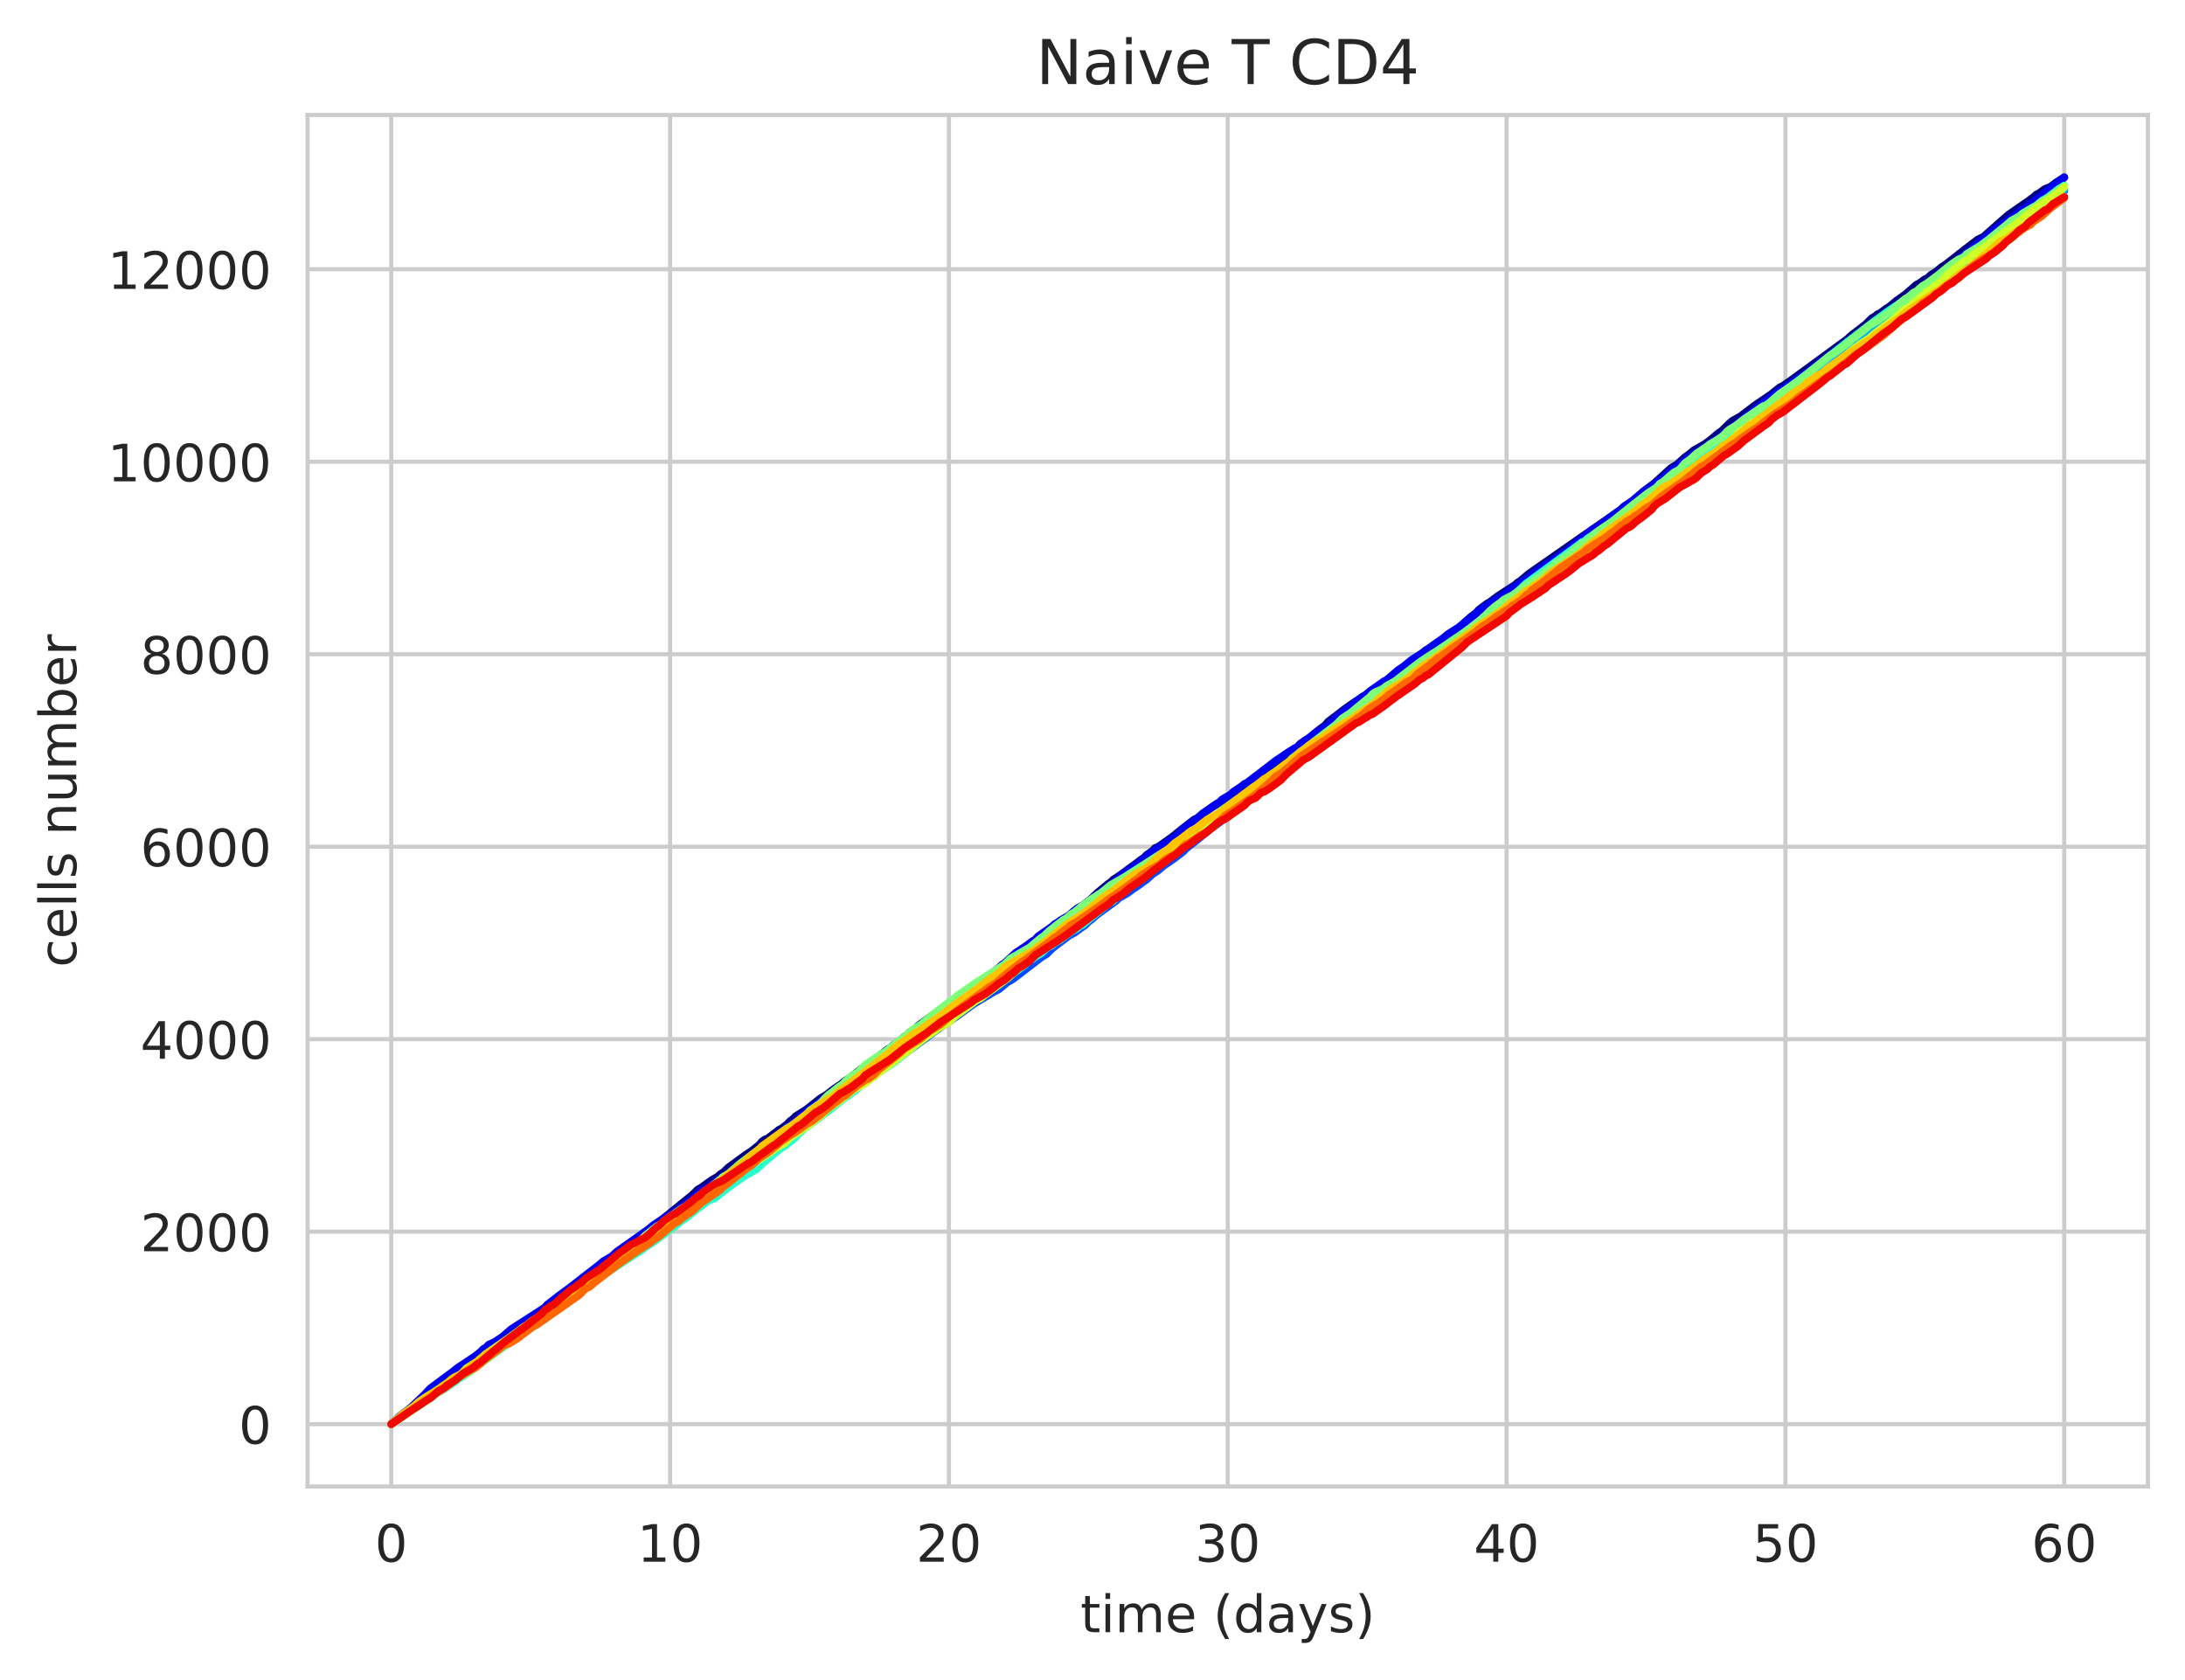 <?xml version="1.0" encoding="utf-8" standalone="no"?>
<!DOCTYPE svg PUBLIC "-//W3C//DTD SVG 1.1//EN"
  "http://www.w3.org/Graphics/SVG/1.1/DTD/svg11.dtd">
<!-- Created with matplotlib (https://matplotlib.org/) -->
<svg height="325.986pt" version="1.1" viewBox="0 0 424.011 325.986" width="424.011pt" xmlns="http://www.w3.org/2000/svg" xmlns:xlink="http://www.w3.org/1999/xlink">
 <defs>
  <style type="text/css">
*{stroke-linecap:butt;stroke-linejoin:round;white-space:pre;}
  </style>
 </defs>
 <g id="figure_1">
  <g id="patch_1">
   <path d="M 0 325.986 
L 424.011 325.986 
L 424.011 0 
L 0 0 
z
" style="fill:#ffffff;"/>
  </g>
  <g id="axes_1">
   <g id="patch_2">
    <path d="M 59.691 288.43 
L 416.811 288.43 
L 416.811 22.318 
L 59.691 22.318 
z
" style="fill:#ffffff;"/>
   </g>
   <g id="matplotlib.axis_1">
    <g id="xtick_1">
     <g id="line2d_1">
      <path clip-path="url(#pef2ccfb9b3)" d="M 75.923 288.43 
L 75.923 22.318 
" style="fill:none;stroke:#cccccc;stroke-linecap:round;stroke-width:0.8;"/>
     </g>
     <g id="text_1">
      <!-- 0 -->
      <defs>
       <path d="M 31.781 66.406 
Q 24.172 66.406 20.328 58.906 
Q 16.5 51.422 16.5 36.375 
Q 16.5 21.391 20.328 13.891 
Q 24.172 6.391 31.781 6.391 
Q 39.453 6.391 43.281 13.891 
Q 47.125 21.391 47.125 36.375 
Q 47.125 51.422 43.281 58.906 
Q 39.453 66.406 31.781 66.406 
z
M 31.781 74.219 
Q 44.047 74.219 50.516 64.516 
Q 56.984 54.828 56.984 36.375 
Q 56.984 17.969 50.516 8.266 
Q 44.047 -1.422 31.781 -1.422 
Q 19.531 -1.422 13.062 8.266 
Q 6.594 17.969 6.594 36.375 
Q 6.594 54.828 13.062 64.516 
Q 19.531 74.219 31.781 74.219 
z
" id="DejaVuSans-48"/>
      </defs>
      <g style="fill:#262626;" transform="translate(72.742 303.029)scale(0.1 -0.1)">
       <use xlink:href="#DejaVuSans-48"/>
      </g>
     </g>
    </g>
    <g id="xtick_2">
     <g id="line2d_2">
      <path clip-path="url(#pef2ccfb9b3)" d="M 130.032 288.43 
L 130.032 22.318 
" style="fill:none;stroke:#cccccc;stroke-linecap:round;stroke-width:0.8;"/>
     </g>
     <g id="text_2">
      <!-- 10 -->
      <defs>
       <path d="M 12.406 8.297 
L 28.516 8.297 
L 28.516 63.922 
L 10.984 60.406 
L 10.984 69.391 
L 28.422 72.906 
L 38.281 72.906 
L 38.281 8.297 
L 54.391 8.297 
L 54.391 0 
L 12.406 0 
z
" id="DejaVuSans-49"/>
      </defs>
      <g style="fill:#262626;" transform="translate(123.67 303.029)scale(0.1 -0.1)">
       <use xlink:href="#DejaVuSans-49"/>
       <use x="63.623" xlink:href="#DejaVuSans-48"/>
      </g>
     </g>
    </g>
    <g id="xtick_3">
     <g id="line2d_3">
      <path clip-path="url(#pef2ccfb9b3)" d="M 184.142 288.43 
L 184.142 22.318 
" style="fill:none;stroke:#cccccc;stroke-linecap:round;stroke-width:0.8;"/>
     </g>
     <g id="text_3">
      <!-- 20 -->
      <defs>
       <path d="M 19.188 8.297 
L 53.609 8.297 
L 53.609 0 
L 7.328 0 
L 7.328 8.297 
Q 12.938 14.109 22.625 23.891 
Q 32.328 33.688 34.812 36.531 
Q 39.547 41.844 41.422 45.531 
Q 43.312 49.219 43.312 52.781 
Q 43.312 58.594 39.234 62.25 
Q 35.156 65.922 28.609 65.922 
Q 23.969 65.922 18.812 64.312 
Q 13.672 62.703 7.812 59.422 
L 7.812 69.391 
Q 13.766 71.781 18.938 73 
Q 24.125 74.219 28.422 74.219 
Q 39.75 74.219 46.484 68.547 
Q 53.219 62.891 53.219 53.422 
Q 53.219 48.922 51.531 44.891 
Q 49.859 40.875 45.406 35.406 
Q 44.188 33.984 37.641 27.219 
Q 31.109 20.453 19.188 8.297 
z
" id="DejaVuSans-50"/>
      </defs>
      <g style="fill:#262626;" transform="translate(177.779 303.029)scale(0.1 -0.1)">
       <use xlink:href="#DejaVuSans-50"/>
       <use x="63.623" xlink:href="#DejaVuSans-48"/>
      </g>
     </g>
    </g>
    <g id="xtick_4">
     <g id="line2d_4">
      <path clip-path="url(#pef2ccfb9b3)" d="M 238.251 288.43 
L 238.251 22.318 
" style="fill:none;stroke:#cccccc;stroke-linecap:round;stroke-width:0.8;"/>
     </g>
     <g id="text_4">
      <!-- 30 -->
      <defs>
       <path d="M 40.578 39.312 
Q 47.656 37.797 51.625 33 
Q 55.609 28.219 55.609 21.188 
Q 55.609 10.406 48.188 4.484 
Q 40.766 -1.422 27.094 -1.422 
Q 22.516 -1.422 17.656 -0.516 
Q 12.797 0.391 7.625 2.203 
L 7.625 11.719 
Q 11.719 9.328 16.594 8.109 
Q 21.484 6.891 26.812 6.891 
Q 36.078 6.891 40.938 10.547 
Q 45.797 14.203 45.797 21.188 
Q 45.797 27.641 41.281 31.266 
Q 36.766 34.906 28.719 34.906 
L 20.219 34.906 
L 20.219 43.016 
L 29.109 43.016 
Q 36.375 43.016 40.234 45.922 
Q 44.094 48.828 44.094 54.297 
Q 44.094 59.906 40.109 62.906 
Q 36.141 65.922 28.719 65.922 
Q 24.656 65.922 20.016 65.031 
Q 15.375 64.156 9.812 62.312 
L 9.812 71.094 
Q 15.438 72.656 20.344 73.438 
Q 25.25 74.219 29.594 74.219 
Q 40.828 74.219 47.359 69.109 
Q 53.906 64.016 53.906 55.328 
Q 53.906 49.266 50.438 45.094 
Q 46.969 40.922 40.578 39.312 
z
" id="DejaVuSans-51"/>
      </defs>
      <g style="fill:#262626;" transform="translate(231.888 303.029)scale(0.1 -0.1)">
       <use xlink:href="#DejaVuSans-51"/>
       <use x="63.623" xlink:href="#DejaVuSans-48"/>
      </g>
     </g>
    </g>
    <g id="xtick_5">
     <g id="line2d_5">
      <path clip-path="url(#pef2ccfb9b3)" d="M 292.36 288.43 
L 292.36 22.318 
" style="fill:none;stroke:#cccccc;stroke-linecap:round;stroke-width:0.8;"/>
     </g>
     <g id="text_5">
      <!-- 40 -->
      <defs>
       <path d="M 37.797 64.312 
L 12.891 25.391 
L 37.797 25.391 
z
M 35.203 72.906 
L 47.609 72.906 
L 47.609 25.391 
L 58.016 25.391 
L 58.016 17.188 
L 47.609 17.188 
L 47.609 0 
L 37.797 0 
L 37.797 17.188 
L 4.891 17.188 
L 4.891 26.703 
z
" id="DejaVuSans-52"/>
      </defs>
      <g style="fill:#262626;" transform="translate(285.997 303.029)scale(0.1 -0.1)">
       <use xlink:href="#DejaVuSans-52"/>
       <use x="63.623" xlink:href="#DejaVuSans-48"/>
      </g>
     </g>
    </g>
    <g id="xtick_6">
     <g id="line2d_6">
      <path clip-path="url(#pef2ccfb9b3)" d="M 346.469 288.43 
L 346.469 22.318 
" style="fill:none;stroke:#cccccc;stroke-linecap:round;stroke-width:0.8;"/>
     </g>
     <g id="text_6">
      <!-- 50 -->
      <defs>
       <path d="M 10.797 72.906 
L 49.516 72.906 
L 49.516 64.594 
L 19.828 64.594 
L 19.828 46.734 
Q 21.969 47.469 24.109 47.828 
Q 26.266 48.188 28.422 48.188 
Q 40.625 48.188 47.75 41.5 
Q 54.891 34.812 54.891 23.391 
Q 54.891 11.625 47.562 5.094 
Q 40.234 -1.422 26.906 -1.422 
Q 22.312 -1.422 17.547 -0.641 
Q 12.797 0.141 7.719 1.703 
L 7.719 11.625 
Q 12.109 9.234 16.797 8.062 
Q 21.484 6.891 26.703 6.891 
Q 35.156 6.891 40.078 11.328 
Q 45.016 15.766 45.016 23.391 
Q 45.016 31 40.078 35.438 
Q 35.156 39.891 26.703 39.891 
Q 22.75 39.891 18.812 39.016 
Q 14.891 38.141 10.797 36.281 
z
" id="DejaVuSans-53"/>
      </defs>
      <g style="fill:#262626;" transform="translate(340.106 303.029)scale(0.1 -0.1)">
       <use xlink:href="#DejaVuSans-53"/>
       <use x="63.623" xlink:href="#DejaVuSans-48"/>
      </g>
     </g>
    </g>
    <g id="xtick_7">
     <g id="line2d_7">
      <path clip-path="url(#pef2ccfb9b3)" d="M 400.578 288.43 
L 400.578 22.318 
" style="fill:none;stroke:#cccccc;stroke-linecap:round;stroke-width:0.8;"/>
     </g>
     <g id="text_7">
      <!-- 60 -->
      <defs>
       <path d="M 33.016 40.375 
Q 26.375 40.375 22.484 35.828 
Q 18.609 31.297 18.609 23.391 
Q 18.609 15.531 22.484 10.953 
Q 26.375 6.391 33.016 6.391 
Q 39.656 6.391 43.531 10.953 
Q 47.406 15.531 47.406 23.391 
Q 47.406 31.297 43.531 35.828 
Q 39.656 40.375 33.016 40.375 
z
M 52.594 71.297 
L 52.594 62.312 
Q 48.875 64.062 45.094 64.984 
Q 41.312 65.922 37.594 65.922 
Q 27.828 65.922 22.672 59.328 
Q 17.531 52.734 16.797 39.406 
Q 19.672 43.656 24.016 45.922 
Q 28.375 48.188 33.594 48.188 
Q 44.578 48.188 50.953 41.516 
Q 57.328 34.859 57.328 23.391 
Q 57.328 12.156 50.688 5.359 
Q 44.047 -1.422 33.016 -1.422 
Q 20.359 -1.422 13.672 8.266 
Q 6.984 17.969 6.984 36.375 
Q 6.984 53.656 15.188 63.938 
Q 23.391 74.219 37.203 74.219 
Q 40.922 74.219 44.703 73.484 
Q 48.484 72.75 52.594 71.297 
z
" id="DejaVuSans-54"/>
      </defs>
      <g style="fill:#262626;" transform="translate(394.215 303.029)scale(0.1 -0.1)">
       <use xlink:href="#DejaVuSans-54"/>
       <use x="63.623" xlink:href="#DejaVuSans-48"/>
      </g>
     </g>
    </g>
    <g id="text_8">
     <!-- time (days) -->
     <defs>
      <path d="M 18.312 70.219 
L 18.312 54.688 
L 36.812 54.688 
L 36.812 47.703 
L 18.312 47.703 
L 18.312 18.016 
Q 18.312 11.328 20.141 9.422 
Q 21.969 7.516 27.594 7.516 
L 36.812 7.516 
L 36.812 0 
L 27.594 0 
Q 17.188 0 13.234 3.875 
Q 9.281 7.766 9.281 18.016 
L 9.281 47.703 
L 2.688 47.703 
L 2.688 54.688 
L 9.281 54.688 
L 9.281 70.219 
z
" id="DejaVuSans-116"/>
      <path d="M 9.422 54.688 
L 18.406 54.688 
L 18.406 0 
L 9.422 0 
z
M 9.422 75.984 
L 18.406 75.984 
L 18.406 64.594 
L 9.422 64.594 
z
" id="DejaVuSans-105"/>
      <path d="M 52 44.188 
Q 55.375 50.25 60.062 53.125 
Q 64.75 56 71.094 56 
Q 79.641 56 84.281 50.016 
Q 88.922 44.047 88.922 33.016 
L 88.922 0 
L 79.891 0 
L 79.891 32.719 
Q 79.891 40.578 77.094 44.375 
Q 74.312 48.188 68.609 48.188 
Q 61.625 48.188 57.562 43.547 
Q 53.516 38.922 53.516 30.906 
L 53.516 0 
L 44.484 0 
L 44.484 32.719 
Q 44.484 40.625 41.703 44.406 
Q 38.922 48.188 33.109 48.188 
Q 26.219 48.188 22.156 43.531 
Q 18.109 38.875 18.109 30.906 
L 18.109 0 
L 9.078 0 
L 9.078 54.688 
L 18.109 54.688 
L 18.109 46.188 
Q 21.188 51.219 25.484 53.609 
Q 29.781 56 35.688 56 
Q 41.656 56 45.828 52.969 
Q 50 49.953 52 44.188 
z
" id="DejaVuSans-109"/>
      <path d="M 56.203 29.594 
L 56.203 25.203 
L 14.891 25.203 
Q 15.484 15.922 20.484 11.062 
Q 25.484 6.203 34.422 6.203 
Q 39.594 6.203 44.453 7.469 
Q 49.312 8.734 54.109 11.281 
L 54.109 2.781 
Q 49.266 0.734 44.188 -0.344 
Q 39.109 -1.422 33.891 -1.422 
Q 20.797 -1.422 13.156 6.188 
Q 5.516 13.812 5.516 26.812 
Q 5.516 40.234 12.766 48.109 
Q 20.016 56 32.328 56 
Q 43.359 56 49.781 48.891 
Q 56.203 41.797 56.203 29.594 
z
M 47.219 32.234 
Q 47.125 39.594 43.094 43.984 
Q 39.062 48.391 32.422 48.391 
Q 24.906 48.391 20.391 44.141 
Q 15.875 39.891 15.188 32.172 
z
" id="DejaVuSans-101"/>
      <path id="DejaVuSans-32"/>
      <path d="M 31 75.875 
Q 24.469 64.656 21.281 53.656 
Q 18.109 42.672 18.109 31.391 
Q 18.109 20.125 21.312 9.062 
Q 24.516 -2 31 -13.188 
L 23.188 -13.188 
Q 15.875 -1.703 12.234 9.375 
Q 8.594 20.453 8.594 31.391 
Q 8.594 42.281 12.203 53.312 
Q 15.828 64.359 23.188 75.875 
z
" id="DejaVuSans-40"/>
      <path d="M 45.406 46.391 
L 45.406 75.984 
L 54.391 75.984 
L 54.391 0 
L 45.406 0 
L 45.406 8.203 
Q 42.578 3.328 38.25 0.953 
Q 33.938 -1.422 27.875 -1.422 
Q 17.969 -1.422 11.734 6.484 
Q 5.516 14.406 5.516 27.297 
Q 5.516 40.188 11.734 48.094 
Q 17.969 56 27.875 56 
Q 33.938 56 38.25 53.625 
Q 42.578 51.266 45.406 46.391 
z
M 14.797 27.297 
Q 14.797 17.391 18.875 11.75 
Q 22.953 6.109 30.078 6.109 
Q 37.203 6.109 41.297 11.75 
Q 45.406 17.391 45.406 27.297 
Q 45.406 37.203 41.297 42.844 
Q 37.203 48.484 30.078 48.484 
Q 22.953 48.484 18.875 42.844 
Q 14.797 37.203 14.797 27.297 
z
" id="DejaVuSans-100"/>
      <path d="M 34.281 27.484 
Q 23.391 27.484 19.188 25 
Q 14.984 22.516 14.984 16.5 
Q 14.984 11.719 18.141 8.906 
Q 21.297 6.109 26.703 6.109 
Q 34.188 6.109 38.703 11.406 
Q 43.219 16.703 43.219 25.484 
L 43.219 27.484 
z
M 52.203 31.203 
L 52.203 0 
L 43.219 0 
L 43.219 8.297 
Q 40.141 3.328 35.547 0.953 
Q 30.953 -1.422 24.312 -1.422 
Q 15.922 -1.422 10.953 3.297 
Q 6 8.016 6 15.922 
Q 6 25.141 12.172 29.828 
Q 18.359 34.516 30.609 34.516 
L 43.219 34.516 
L 43.219 35.406 
Q 43.219 41.609 39.141 45 
Q 35.062 48.391 27.688 48.391 
Q 23 48.391 18.547 47.266 
Q 14.109 46.141 10.016 43.891 
L 10.016 52.203 
Q 14.938 54.109 19.578 55.047 
Q 24.219 56 28.609 56 
Q 40.484 56 46.344 49.844 
Q 52.203 43.703 52.203 31.203 
z
" id="DejaVuSans-97"/>
      <path d="M 32.172 -5.078 
Q 28.375 -14.844 24.75 -17.812 
Q 21.141 -20.797 15.094 -20.797 
L 7.906 -20.797 
L 7.906 -13.281 
L 13.188 -13.281 
Q 16.891 -13.281 18.938 -11.516 
Q 21 -9.766 23.484 -3.219 
L 25.094 0.875 
L 2.984 54.688 
L 12.5 54.688 
L 29.594 11.922 
L 46.688 54.688 
L 56.203 54.688 
z
" id="DejaVuSans-121"/>
      <path d="M 44.281 53.078 
L 44.281 44.578 
Q 40.484 46.531 36.375 47.5 
Q 32.281 48.484 27.875 48.484 
Q 21.188 48.484 17.844 46.438 
Q 14.5 44.391 14.5 40.281 
Q 14.5 37.156 16.891 35.375 
Q 19.281 33.594 26.516 31.984 
L 29.594 31.297 
Q 39.156 29.25 43.188 25.516 
Q 47.219 21.781 47.219 15.094 
Q 47.219 7.469 41.188 3.016 
Q 35.156 -1.422 24.609 -1.422 
Q 20.219 -1.422 15.453 -0.562 
Q 10.688 0.297 5.422 2 
L 5.422 11.281 
Q 10.406 8.688 15.234 7.391 
Q 20.062 6.109 24.812 6.109 
Q 31.156 6.109 34.562 8.281 
Q 37.984 10.453 37.984 14.406 
Q 37.984 18.062 35.516 20.016 
Q 33.062 21.969 24.703 23.781 
L 21.578 24.516 
Q 13.234 26.266 9.516 29.906 
Q 5.812 33.547 5.812 39.891 
Q 5.812 47.609 11.281 51.797 
Q 16.75 56 26.812 56 
Q 31.781 56 36.172 55.266 
Q 40.578 54.547 44.281 53.078 
z
" id="DejaVuSans-115"/>
      <path d="M 8.016 75.875 
L 15.828 75.875 
Q 23.141 64.359 26.781 53.312 
Q 30.422 42.281 30.422 31.391 
Q 30.422 20.453 26.781 9.375 
Q 23.141 -1.703 15.828 -13.188 
L 8.016 -13.188 
Q 14.5 -2 17.703 9.062 
Q 20.906 20.125 20.906 31.391 
Q 20.906 42.672 17.703 53.656 
Q 14.5 64.656 8.016 75.875 
z
" id="DejaVuSans-41"/>
     </defs>
     <g style="fill:#262626;" transform="translate(209.662 316.707)scale(0.1 -0.1)">
      <use xlink:href="#DejaVuSans-116"/>
      <use x="39.209" xlink:href="#DejaVuSans-105"/>
      <use x="66.992" xlink:href="#DejaVuSans-109"/>
      <use x="164.404" xlink:href="#DejaVuSans-101"/>
      <use x="225.928" xlink:href="#DejaVuSans-32"/>
      <use x="257.715" xlink:href="#DejaVuSans-40"/>
      <use x="296.729" xlink:href="#DejaVuSans-100"/>
      <use x="360.205" xlink:href="#DejaVuSans-97"/>
      <use x="421.484" xlink:href="#DejaVuSans-121"/>
      <use x="480.664" xlink:href="#DejaVuSans-115"/>
      <use x="532.764" xlink:href="#DejaVuSans-41"/>
     </g>
    </g>
   </g>
   <g id="matplotlib.axis_2">
    <g id="ytick_1">
     <g id="line2d_8">
      <path clip-path="url(#pef2ccfb9b3)" d="M 59.691 276.334 
L 416.811 276.334 
" style="fill:none;stroke:#cccccc;stroke-linecap:round;stroke-width:0.8;"/>
     </g>
     <g id="text_9">
      <!-- 0 -->
      <g style="fill:#262626;" transform="translate(46.328 280.133)scale(0.1 -0.1)">
       <use xlink:href="#DejaVuSans-48"/>
      </g>
     </g>
    </g>
    <g id="ytick_2">
     <g id="line2d_9">
      <path clip-path="url(#pef2ccfb9b3)" d="M 59.691 238.986 
L 416.811 238.986 
" style="fill:none;stroke:#cccccc;stroke-linecap:round;stroke-width:0.8;"/>
     </g>
     <g id="text_10">
      <!-- 2000 -->
      <g style="fill:#262626;" transform="translate(27.241 242.786)scale(0.1 -0.1)">
       <use xlink:href="#DejaVuSans-50"/>
       <use x="63.623" xlink:href="#DejaVuSans-48"/>
       <use x="127.246" xlink:href="#DejaVuSans-48"/>
       <use x="190.869" xlink:href="#DejaVuSans-48"/>
      </g>
     </g>
    </g>
    <g id="ytick_3">
     <g id="line2d_10">
      <path clip-path="url(#pef2ccfb9b3)" d="M 59.691 201.639 
L 416.811 201.639 
" style="fill:none;stroke:#cccccc;stroke-linecap:round;stroke-width:0.8;"/>
     </g>
     <g id="text_11">
      <!-- 4000 -->
      <g style="fill:#262626;" transform="translate(27.241 205.438)scale(0.1 -0.1)">
       <use xlink:href="#DejaVuSans-52"/>
       <use x="63.623" xlink:href="#DejaVuSans-48"/>
       <use x="127.246" xlink:href="#DejaVuSans-48"/>
       <use x="190.869" xlink:href="#DejaVuSans-48"/>
      </g>
     </g>
    </g>
    <g id="ytick_4">
     <g id="line2d_11">
      <path clip-path="url(#pef2ccfb9b3)" d="M 59.691 164.291 
L 416.811 164.291 
" style="fill:none;stroke:#cccccc;stroke-linecap:round;stroke-width:0.8;"/>
     </g>
     <g id="text_12">
      <!-- 6000 -->
      <g style="fill:#262626;" transform="translate(27.241 168.09)scale(0.1 -0.1)">
       <use xlink:href="#DejaVuSans-54"/>
       <use x="63.623" xlink:href="#DejaVuSans-48"/>
       <use x="127.246" xlink:href="#DejaVuSans-48"/>
       <use x="190.869" xlink:href="#DejaVuSans-48"/>
      </g>
     </g>
    </g>
    <g id="ytick_5">
     <g id="line2d_12">
      <path clip-path="url(#pef2ccfb9b3)" d="M 59.691 126.943 
L 416.811 126.943 
" style="fill:none;stroke:#cccccc;stroke-linecap:round;stroke-width:0.8;"/>
     </g>
     <g id="text_13">
      <!-- 8000 -->
      <defs>
       <path d="M 31.781 34.625 
Q 24.75 34.625 20.719 30.859 
Q 16.703 27.094 16.703 20.516 
Q 16.703 13.922 20.719 10.156 
Q 24.75 6.391 31.781 6.391 
Q 38.812 6.391 42.859 10.172 
Q 46.922 13.969 46.922 20.516 
Q 46.922 27.094 42.891 30.859 
Q 38.875 34.625 31.781 34.625 
z
M 21.922 38.812 
Q 15.578 40.375 12.031 44.719 
Q 8.5 49.078 8.5 55.328 
Q 8.5 64.062 14.719 69.141 
Q 20.953 74.219 31.781 74.219 
Q 42.672 74.219 48.875 69.141 
Q 55.078 64.062 55.078 55.328 
Q 55.078 49.078 51.531 44.719 
Q 48 40.375 41.703 38.812 
Q 48.828 37.156 52.797 32.312 
Q 56.781 27.484 56.781 20.516 
Q 56.781 9.906 50.312 4.234 
Q 43.844 -1.422 31.781 -1.422 
Q 19.734 -1.422 13.25 4.234 
Q 6.781 9.906 6.781 20.516 
Q 6.781 27.484 10.781 32.312 
Q 14.797 37.156 21.922 38.812 
z
M 18.312 54.391 
Q 18.312 48.734 21.844 45.562 
Q 25.391 42.391 31.781 42.391 
Q 38.141 42.391 41.719 45.562 
Q 45.312 48.734 45.312 54.391 
Q 45.312 60.062 41.719 63.234 
Q 38.141 66.406 31.781 66.406 
Q 25.391 66.406 21.844 63.234 
Q 18.312 60.062 18.312 54.391 
z
" id="DejaVuSans-56"/>
      </defs>
      <g style="fill:#262626;" transform="translate(27.241 130.742)scale(0.1 -0.1)">
       <use xlink:href="#DejaVuSans-56"/>
       <use x="63.623" xlink:href="#DejaVuSans-48"/>
       <use x="127.246" xlink:href="#DejaVuSans-48"/>
       <use x="190.869" xlink:href="#DejaVuSans-48"/>
      </g>
     </g>
    </g>
    <g id="ytick_6">
     <g id="line2d_13">
      <path clip-path="url(#pef2ccfb9b3)" d="M 59.691 89.595 
L 416.811 89.595 
" style="fill:none;stroke:#cccccc;stroke-linecap:round;stroke-width:0.8;"/>
     </g>
     <g id="text_14">
      <!-- 10000 -->
      <g style="fill:#262626;" transform="translate(20.878 93.395)scale(0.1 -0.1)">
       <use xlink:href="#DejaVuSans-49"/>
       <use x="63.623" xlink:href="#DejaVuSans-48"/>
       <use x="127.246" xlink:href="#DejaVuSans-48"/>
       <use x="190.869" xlink:href="#DejaVuSans-48"/>
       <use x="254.492" xlink:href="#DejaVuSans-48"/>
      </g>
     </g>
    </g>
    <g id="ytick_7">
     <g id="line2d_14">
      <path clip-path="url(#pef2ccfb9b3)" d="M 59.691 52.248 
L 416.811 52.248 
" style="fill:none;stroke:#cccccc;stroke-linecap:round;stroke-width:0.8;"/>
     </g>
     <g id="text_15">
      <!-- 12000 -->
      <g style="fill:#262626;" transform="translate(20.878 56.047)scale(0.1 -0.1)">
       <use xlink:href="#DejaVuSans-49"/>
       <use x="63.623" xlink:href="#DejaVuSans-50"/>
       <use x="127.246" xlink:href="#DejaVuSans-48"/>
       <use x="190.869" xlink:href="#DejaVuSans-48"/>
       <use x="254.492" xlink:href="#DejaVuSans-48"/>
      </g>
     </g>
    </g>
    <g id="text_16">
     <!-- cells number -->
     <defs>
      <path d="M 48.781 52.594 
L 48.781 44.188 
Q 44.969 46.297 41.141 47.344 
Q 37.312 48.391 33.406 48.391 
Q 24.656 48.391 19.812 42.844 
Q 14.984 37.312 14.984 27.297 
Q 14.984 17.281 19.812 11.734 
Q 24.656 6.203 33.406 6.203 
Q 37.312 6.203 41.141 7.25 
Q 44.969 8.297 48.781 10.406 
L 48.781 2.094 
Q 45.016 0.344 40.984 -0.531 
Q 36.969 -1.422 32.422 -1.422 
Q 20.062 -1.422 12.781 6.344 
Q 5.516 14.109 5.516 27.297 
Q 5.516 40.672 12.859 48.328 
Q 20.219 56 33.016 56 
Q 37.156 56 41.109 55.141 
Q 45.062 54.297 48.781 52.594 
z
" id="DejaVuSans-99"/>
      <path d="M 9.422 75.984 
L 18.406 75.984 
L 18.406 0 
L 9.422 0 
z
" id="DejaVuSans-108"/>
      <path d="M 54.891 33.016 
L 54.891 0 
L 45.906 0 
L 45.906 32.719 
Q 45.906 40.484 42.875 44.328 
Q 39.844 48.188 33.797 48.188 
Q 26.516 48.188 22.312 43.547 
Q 18.109 38.922 18.109 30.906 
L 18.109 0 
L 9.078 0 
L 9.078 54.688 
L 18.109 54.688 
L 18.109 46.188 
Q 21.344 51.125 25.703 53.562 
Q 30.078 56 35.797 56 
Q 45.219 56 50.047 50.172 
Q 54.891 44.344 54.891 33.016 
z
" id="DejaVuSans-110"/>
      <path d="M 8.5 21.578 
L 8.5 54.688 
L 17.484 54.688 
L 17.484 21.922 
Q 17.484 14.156 20.5 10.266 
Q 23.531 6.391 29.594 6.391 
Q 36.859 6.391 41.078 11.031 
Q 45.312 15.672 45.312 23.688 
L 45.312 54.688 
L 54.297 54.688 
L 54.297 0 
L 45.312 0 
L 45.312 8.406 
Q 42.047 3.422 37.719 1 
Q 33.406 -1.422 27.688 -1.422 
Q 18.266 -1.422 13.375 4.438 
Q 8.5 10.297 8.5 21.578 
z
M 31.109 56 
z
" id="DejaVuSans-117"/>
      <path d="M 48.688 27.297 
Q 48.688 37.203 44.609 42.844 
Q 40.531 48.484 33.406 48.484 
Q 26.266 48.484 22.188 42.844 
Q 18.109 37.203 18.109 27.297 
Q 18.109 17.391 22.188 11.75 
Q 26.266 6.109 33.406 6.109 
Q 40.531 6.109 44.609 11.75 
Q 48.688 17.391 48.688 27.297 
z
M 18.109 46.391 
Q 20.953 51.266 25.266 53.625 
Q 29.594 56 35.594 56 
Q 45.562 56 51.781 48.094 
Q 58.016 40.188 58.016 27.297 
Q 58.016 14.406 51.781 6.484 
Q 45.562 -1.422 35.594 -1.422 
Q 29.594 -1.422 25.266 0.953 
Q 20.953 3.328 18.109 8.203 
L 18.109 0 
L 9.078 0 
L 9.078 75.984 
L 18.109 75.984 
z
" id="DejaVuSans-98"/>
      <path d="M 41.109 46.297 
Q 39.594 47.172 37.812 47.578 
Q 36.031 48 33.891 48 
Q 26.266 48 22.188 43.047 
Q 18.109 38.094 18.109 28.812 
L 18.109 0 
L 9.078 0 
L 9.078 54.688 
L 18.109 54.688 
L 18.109 46.188 
Q 20.953 51.172 25.484 53.578 
Q 30.031 56 36.531 56 
Q 37.453 56 38.578 55.875 
Q 39.703 55.766 41.062 55.516 
z
" id="DejaVuSans-114"/>
     </defs>
     <g style="fill:#262626;" transform="translate(14.798 187.686)rotate(-90)scale(0.1 -0.1)">
      <use xlink:href="#DejaVuSans-99"/>
      <use x="54.98" xlink:href="#DejaVuSans-101"/>
      <use x="116.504" xlink:href="#DejaVuSans-108"/>
      <use x="144.287" xlink:href="#DejaVuSans-108"/>
      <use x="172.07" xlink:href="#DejaVuSans-115"/>
      <use x="224.17" xlink:href="#DejaVuSans-32"/>
      <use x="255.957" xlink:href="#DejaVuSans-110"/>
      <use x="319.336" xlink:href="#DejaVuSans-117"/>
      <use x="382.715" xlink:href="#DejaVuSans-109"/>
      <use x="480.127" xlink:href="#DejaVuSans-98"/>
      <use x="543.604" xlink:href="#DejaVuSans-101"/>
      <use x="605.127" xlink:href="#DejaVuSans-114"/>
     </g>
    </g>
   </g>
   <g id="line2d_15">
    <path clip-path="url(#pef2ccfb9b3)" d="M 75.923 276.334 
L 78.629 274.373 
L 79.17 274.112 
L 80.793 272.917 
L 81.875 272.301 
L 86.204 268.939 
L 87.286 268.174 
L 90.533 265.634 
L 91.615 264.607 
L 92.156 264.159 
L 92.697 263.879 
L 94.862 262.179 
L 95.403 261.881 
L 95.944 261.246 
L 97.026 260.443 
L 97.567 260.181 
L 98.649 259.154 
L 100.272 257.866 
L 100.814 257.361 
L 101.896 256.633 
L 102.437 256.11 
L 105.142 254.224 
L 106.766 253.104 
L 107.307 252.786 
L 108.389 251.909 
L 109.471 251.405 
L 111.635 249.799 
L 112.176 249.406 
L 112.718 248.828 
L 113.259 248.529 
L 115.423 246.773 
L 115.964 246.456 
L 118.128 244.682 
L 119.211 243.804 
L 119.752 243.319 
L 121.375 242.31 
L 121.916 241.75 
L 122.998 241.115 
L 123.539 240.667 
L 124.622 239.491 
L 128.95 236.241 
L 134.361 231.853 
L 135.443 230.789 
L 135.984 230.508 
L 137.067 229.724 
L 138.149 228.959 
L 139.231 228.342 
L 139.772 227.857 
L 140.313 227.521 
L 141.395 226.512 
L 144.642 224.122 
L 145.724 223.431 
L 147.347 222.143 
L 147.888 221.47 
L 148.43 221.115 
L 148.971 220.91 
L 151.135 219.248 
L 151.676 218.968 
L 152.758 218.128 
L 153.299 217.567 
L 153.84 217.175 
L 154.382 216.615 
L 156.546 215.233 
L 159.251 213.086 
L 160.334 212.451 
L 161.957 211.2 
L 163.039 210.49 
L 164.121 209.631 
L 164.662 209.332 
L 167.368 207.241 
L 168.45 206.513 
L 171.155 204.477 
L 172.238 203.618 
L 172.779 203.319 
L 173.32 202.834 
L 174.402 202.143 
L 175.484 201.172 
L 176.025 200.854 
L 176.566 200.294 
L 177.648 199.641 
L 178.19 199.024 
L 181.436 196.634 
L 182.518 196.018 
L 183.059 195.644 
L 184.142 194.711 
L 184.683 194.487 
L 185.224 194.057 
L 186.306 193.534 
L 187.929 192.283 
L 189.011 191.592 
L 189.552 191.275 
L 190.635 190.434 
L 192.258 189.351 
L 193.34 188.399 
L 194.963 187.353 
L 196.046 186.345 
L 198.21 184.701 
L 198.751 184.403 
L 199.292 183.898 
L 199.833 183.656 
L 203.08 181.023 
L 204.703 179.94 
L 206.326 178.688 
L 206.867 178.072 
L 208.491 177.026 
L 209.573 176.074 
L 211.196 174.991 
L 212.819 173.348 
L 214.984 171.555 
L 215.525 171.182 
L 216.066 170.659 
L 217.148 169.968 
L 220.395 167.596 
L 221.477 166.775 
L 222.018 166.42 
L 222.559 165.86 
L 223.641 165.113 
L 224.182 164.534 
L 224.723 164.347 
L 227.429 162.424 
L 229.593 160.687 
L 231.758 159.006 
L 232.299 158.782 
L 233.381 157.886 
L 235.545 156.411 
L 236.627 155.85 
L 238.251 154.898 
L 239.333 153.927 
L 239.874 153.665 
L 242.579 151.499 
L 243.662 150.64 
L 244.744 150.192 
L 249.072 146.962 
L 249.614 146.7 
L 251.237 145.244 
L 251.778 144.963 
L 252.319 144.329 
L 253.401 143.563 
L 253.942 143.283 
L 255.566 141.92 
L 256.648 141.098 
L 257.189 140.706 
L 257.73 140.034 
L 258.812 139.212 
L 260.976 137.55 
L 263.141 136.037 
L 263.682 135.739 
L 264.223 135.29 
L 267.47 133.442 
L 272.339 129.819 
L 272.88 129.333 
L 274.504 128.194 
L 275.586 127.279 
L 276.668 126.178 
L 277.209 126.009 
L 278.291 125.094 
L 281.538 122.891 
L 282.62 122.088 
L 283.161 121.733 
L 285.326 119.772 
L 286.408 118.951 
L 286.949 118.353 
L 288.572 117.121 
L 289.113 116.822 
L 290.736 115.608 
L 293.983 113.517 
L 294.524 113.031 
L 295.065 112.695 
L 296.688 111.313 
L 315.086 98.503 
L 316.709 97.252 
L 317.25 96.86 
L 318.873 95.366 
L 321.038 93.76 
L 324.284 90.809 
L 325.366 90.174 
L 326.99 88.718 
L 328.072 87.915 
L 328.613 87.429 
L 330.777 86.197 
L 331.859 85.412 
L 333.483 84.031 
L 334.024 83.694 
L 335.647 82.107 
L 336.188 81.659 
L 337.811 80.744 
L 340.517 78.671 
L 343.763 76.468 
L 345.387 75.161 
L 345.928 74.899 
L 347.551 73.797 
L 358.373 65.88 
L 359.455 64.909 
L 360.537 64.106 
L 362.16 62.817 
L 363.243 61.734 
L 363.784 61.454 
L 364.325 60.987 
L 364.866 60.763 
L 365.948 59.923 
L 366.489 59.624 
L 368.112 58.279 
L 369.736 57.14 
L 371.9 55.254 
L 372.441 54.974 
L 373.523 54.19 
L 374.064 53.947 
L 374.606 53.424 
L 375.688 52.733 
L 376.77 51.837 
L 377.852 51.109 
L 381.099 48.55 
L 383.804 46.477 
L 384.886 45.955 
L 389.756 41.66 
L 393.544 39.045 
L 394.626 38.242 
L 395.167 37.757 
L 395.708 37.495 
L 396.79 36.692 
L 397.872 36.263 
L 398.955 35.441 
L 400.578 34.414 
L 400.578 34.414 
" style="fill:none;stroke:#000080;stroke-linecap:round;stroke-width:1.5;"/>
   </g>
   <g id="line2d_16">
    <path clip-path="url(#pef2ccfb9b3)" d="M 75.923 276.334 
L 76.464 275.849 
L 77.006 275.531 
L 78.088 274.541 
L 78.629 274.149 
L 80.252 272.618 
L 82.416 270.564 
L 83.499 269.406 
L 86.204 267.389 
L 87.827 266.194 
L 88.91 265.335 
L 92.156 263.188 
L 93.238 262.329 
L 93.779 261.769 
L 94.32 261.451 
L 94.862 260.91 
L 95.944 260.424 
L 97.567 259.341 
L 99.19 257.922 
L 105.683 253.739 
L 106.224 253.141 
L 108.389 251.461 
L 110.553 249.873 
L 116.505 245.242 
L 117.046 244.757 
L 118.67 243.804 
L 119.752 242.833 
L 125.704 238.632 
L 126.786 237.735 
L 128.95 236.316 
L 129.491 235.905 
L 130.032 235.681 
L 133.82 232.955 
L 135.984 231.069 
L 136.526 230.677 
L 137.608 230.284 
L 138.149 229.724 
L 138.69 229.463 
L 139.772 228.641 
L 140.313 228.212 
L 140.854 228.025 
L 141.395 227.465 
L 142.478 226.811 
L 146.806 223.487 
L 148.43 222.273 
L 150.053 220.854 
L 154.923 217.138 
L 155.464 216.522 
L 157.087 215.215 
L 159.792 213.291 
L 161.416 212.189 
L 163.58 210.49 
L 165.203 209.482 
L 166.827 208.623 
L 168.991 206.923 
L 169.532 206.4 
L 171.696 204.888 
L 180.354 197.792 
L 181.977 196.783 
L 183.6 195.495 
L 184.683 194.804 
L 185.224 194.281 
L 185.765 193.964 
L 186.847 192.937 
L 187.929 192.171 
L 190.635 190.21 
L 191.176 189.669 
L 192.799 188.604 
L 193.881 187.745 
L 194.422 187.222 
L 194.963 186.868 
L 197.128 184.87 
L 199.292 183.432 
L 200.374 182.61 
L 200.915 182.311 
L 201.456 181.676 
L 204.162 179.79 
L 204.703 179.286 
L 205.244 179.006 
L 205.785 178.576 
L 206.867 177.96 
L 207.408 177.624 
L 208.491 176.69 
L 209.032 176.261 
L 210.114 175.663 
L 211.737 174.431 
L 212.819 173.665 
L 214.443 172.489 
L 215.525 171.667 
L 216.066 171.275 
L 217.148 170.248 
L 218.23 169.37 
L 220.936 167.521 
L 223.1 165.654 
L 227.97 162.442 
L 228.511 161.957 
L 229.593 160.836 
L 230.675 159.977 
L 232.299 158.857 
L 233.381 157.867 
L 236.086 155.962 
L 236.627 155.664 
L 237.168 155.122 
L 238.792 154.17 
L 239.333 153.647 
L 240.956 152.564 
L 241.497 152.116 
L 242.038 151.873 
L 247.449 147.69 
L 250.155 145.86 
L 251.237 145.206 
L 251.778 144.907 
L 255.566 142.032 
L 257.73 140.762 
L 259.353 139.081 
L 259.894 138.764 
L 260.976 137.905 
L 261.518 137.419 
L 262.059 137.12 
L 263.682 135.701 
L 264.764 135.066 
L 265.846 134.114 
L 268.552 132.209 
L 269.093 131.929 
L 271.257 130.08 
L 272.339 129.333 
L 273.963 128.026 
L 275.586 126.981 
L 279.915 123.955 
L 280.997 123.04 
L 282.62 122.032 
L 283.161 121.677 
L 284.243 120.781 
L 286.408 119.1 
L 286.949 118.559 
L 287.49 118.26 
L 288.572 117.494 
L 289.654 116.803 
L 290.195 116.374 
L 290.736 116.131 
L 297.23 111.556 
L 298.853 110.342 
L 299.394 110.062 
L 299.935 109.576 
L 301.017 108.998 
L 302.099 108.157 
L 303.182 107.392 
L 304.264 106.757 
L 304.805 106.159 
L 307.51 104.03 
L 309.134 102.648 
L 310.216 102.088 
L 311.839 100.837 
L 314.544 98.876 
L 315.086 98.297 
L 316.709 97.252 
L 317.791 96.318 
L 322.12 93.162 
L 323.202 92.359 
L 323.743 91.762 
L 324.825 90.94 
L 327.531 88.83 
L 333.483 85.02 
L 334.565 84.161 
L 336.188 82.835 
L 336.729 82.537 
L 338.894 80.725 
L 339.976 80.034 
L 340.517 79.437 
L 345.387 75.721 
L 345.928 75.553 
L 348.633 73.573 
L 350.798 72.247 
L 351.339 71.706 
L 351.88 71.351 
L 353.503 69.988 
L 354.044 69.708 
L 355.667 68.438 
L 358.373 66.533 
L 359.455 65.786 
L 359.996 65.245 
L 360.537 65.002 
L 361.619 64.162 
L 362.16 63.9 
L 362.702 63.508 
L 363.784 62.537 
L 364.866 61.79 
L 365.407 61.155 
L 366.489 60.389 
L 367.571 59.549 
L 368.112 59.232 
L 368.654 58.671 
L 369.195 58.447 
L 369.736 57.962 
L 370.277 57.626 
L 370.818 57.122 
L 372.441 56.207 
L 374.064 54.862 
L 375.147 54.003 
L 375.688 53.667 
L 376.229 53.125 
L 376.77 52.808 
L 377.311 52.322 
L 377.852 52.005 
L 379.475 50.791 
L 381.099 49.54 
L 384.345 46.758 
L 385.427 45.973 
L 387.051 44.517 
L 390.297 42.276 
L 391.92 40.987 
L 393.003 40.334 
L 394.085 39.493 
L 396.249 37.962 
L 396.79 37.346 
L 397.872 36.562 
L 398.414 36.02 
L 398.955 35.721 
L 400.037 34.825 
L 400.578 34.414 
L 400.578 34.414 
" style="fill:none;stroke:#0000f1;stroke-linecap:round;stroke-width:1.5;"/>
   </g>
   <g id="line2d_17">
    <path clip-path="url(#pef2ccfb9b3)" d="M 75.923 276.334 
L 76.464 275.905 
L 77.547 274.747 
L 82.416 271.161 
L 84.04 270.302 
L 84.581 269.836 
L 85.122 269.537 
L 85.663 269.014 
L 87.286 268.062 
L 92.697 264.327 
L 93.238 264.103 
L 93.779 263.673 
L 94.32 263.038 
L 94.862 262.758 
L 96.485 261.507 
L 98.649 259.938 
L 99.19 259.266 
L 100.272 258.445 
L 103.519 256.39 
L 104.601 255.531 
L 105.142 255.326 
L 107.307 253.477 
L 107.848 253.197 
L 109.471 251.965 
L 110.012 251.666 
L 111.094 250.751 
L 111.635 250.489 
L 113.259 249.35 
L 114.882 248.23 
L 115.964 247.352 
L 116.505 247.072 
L 118.67 245.298 
L 120.293 244.178 
L 121.375 243.263 
L 121.916 242.609 
L 123.539 241.657 
L 125.704 240.088 
L 127.327 238.8 
L 128.95 237.698 
L 129.491 237.436 
L 131.115 236.167 
L 133.279 234.766 
L 135.443 233.179 
L 143.019 227.782 
L 143.56 227.465 
L 144.642 226.606 
L 148.43 223.991 
L 148.971 223.375 
L 153.84 219.902 
L 154.382 219.416 
L 154.923 218.781 
L 156.005 218.053 
L 156.546 217.567 
L 157.628 216.895 
L 162.498 213.31 
L 163.039 213.048 
L 163.58 212.582 
L 165.744 211.293 
L 172.779 206.232 
L 173.861 205.598 
L 174.402 205.112 
L 175.484 204.533 
L 180.895 200.518 
L 181.977 199.715 
L 185.765 197.12 
L 189.011 194.767 
L 192.799 192.488 
L 193.881 191.928 
L 195.504 190.584 
L 196.587 189.967 
L 201.998 185.803 
L 203.08 185.131 
L 204.162 184.067 
L 205.244 183.208 
L 206.867 182.012 
L 207.408 181.564 
L 208.491 181.004 
L 210.114 179.828 
L 210.655 179.454 
L 211.196 178.857 
L 211.737 178.483 
L 212.819 177.531 
L 216.607 174.767 
L 217.148 174.244 
L 218.771 173.329 
L 219.854 172.526 
L 220.936 171.798 
L 222.559 170.621 
L 223.641 169.632 
L 224.723 168.922 
L 225.806 167.988 
L 226.888 167.26 
L 227.97 166.494 
L 229.593 165.262 
L 230.134 164.683 
L 232.84 162.536 
L 235.004 160.799 
L 237.71 158.801 
L 238.792 157.718 
L 242.038 155.57 
L 243.662 154.431 
L 244.744 153.255 
L 246.367 152.078 
L 250.155 149.501 
L 251.778 148.026 
L 254.483 145.972 
L 255.024 145.374 
L 256.648 144.497 
L 258.271 143.357 
L 258.812 142.76 
L 261.518 140.893 
L 262.6 140.164 
L 263.141 139.809 
L 264.223 138.894 
L 264.764 138.577 
L 265.305 137.998 
L 268.011 135.963 
L 271.257 133.162 
L 272.339 132.377 
L 273.963 131.35 
L 277.209 129.016 
L 280.997 125.972 
L 281.538 125.393 
L 282.079 124.982 
L 282.62 124.814 
L 283.702 124.011 
L 285.326 122.742 
L 286.408 121.808 
L 287.49 121.061 
L 288.572 120.482 
L 289.113 120.071 
L 289.654 119.492 
L 290.736 118.801 
L 291.278 118.503 
L 292.36 117.662 
L 292.901 117.363 
L 293.983 116.504 
L 295.065 115.72 
L 301.017 111.519 
L 302.099 110.622 
L 302.64 110.454 
L 303.723 109.576 
L 304.805 109.035 
L 305.346 108.624 
L 305.887 108.363 
L 306.428 107.821 
L 308.051 106.719 
L 309.675 105.319 
L 310.216 104.703 
L 311.298 103.788 
L 312.38 102.835 
L 313.462 102.07 
L 314.003 101.472 
L 314.544 101.248 
L 315.086 100.781 
L 316.709 99.754 
L 317.25 99.343 
L 317.791 98.727 
L 318.873 97.98 
L 319.955 97.177 
L 320.496 96.673 
L 322.12 95.552 
L 323.202 94.637 
L 326.448 92.303 
L 326.99 92.06 
L 327.531 91.369 
L 328.072 91.164 
L 329.154 90.324 
L 329.695 90.044 
L 330.236 89.633 
L 330.777 89.409 
L 332.4 88.158 
L 333.483 87.205 
L 334.565 86.365 
L 337.27 83.975 
L 338.352 83.134 
L 339.435 82.145 
L 341.058 81.155 
L 342.681 79.904 
L 343.763 78.802 
L 348.633 75.683 
L 349.174 74.992 
L 349.715 74.806 
L 350.798 73.797 
L 352.962 72.191 
L 353.503 71.612 
L 355.126 70.567 
L 358.914 68.083 
L 359.455 67.934 
L 361.619 66.365 
L 362.16 65.898 
L 362.702 65.581 
L 363.784 64.722 
L 364.325 64.423 
L 366.489 62.668 
L 367.571 61.995 
L 370.277 59.418 
L 372.441 57.943 
L 373.523 57.14 
L 375.147 55.702 
L 376.229 55.03 
L 378.934 53.125 
L 379.475 52.845 
L 380.558 51.93 
L 381.099 51.631 
L 382.181 50.847 
L 385.968 48.27 
L 388.133 46.608 
L 388.674 46.403 
L 390.297 45.114 
L 391.379 44.199 
L 393.003 43.079 
L 395.167 41.249 
L 396.249 40.39 
L 396.79 39.848 
L 397.331 39.568 
L 398.955 38.317 
L 400.037 37.626 
L 400.578 37.066 
L 400.578 37.066 
" style="fill:none;stroke:#004cff;stroke-linecap:round;stroke-width:1.5;"/>
   </g>
   <g id="line2d_18">
    <path clip-path="url(#pef2ccfb9b3)" d="M 75.923 276.334 
L 77.547 274.952 
L 79.17 273.869 
L 80.252 273.048 
L 82.416 271.666 
L 83.499 270.769 
L 84.04 270.396 
L 84.581 269.817 
L 85.663 269.387 
L 87.286 268.248 
L 90.533 266.101 
L 91.615 265.261 
L 92.156 264.887 
L 93.238 264.383 
L 95.403 262.702 
L 96.485 261.806 
L 98.108 260.349 
L 105.683 255.419 
L 106.224 254.84 
L 106.766 254.56 
L 108.389 253.403 
L 111.094 251.292 
L 112.176 250.172 
L 114.882 248.361 
L 116.505 247.203 
L 117.587 246.381 
L 118.67 245.784 
L 122.457 243.356 
L 123.539 242.497 
L 125.704 241.134 
L 127.868 239.472 
L 128.409 238.874 
L 131.656 236.577 
L 132.197 235.961 
L 136.526 232.619 
L 141.936 228.79 
L 143.019 227.801 
L 146.806 225.242 
L 147.347 225 
L 148.43 224.103 
L 149.512 223.356 
L 151.135 222.031 
L 153.84 220.126 
L 156.546 218.165 
L 157.087 217.642 
L 157.628 217.399 
L 160.875 215.121 
L 161.416 214.486 
L 163.039 213.16 
L 163.58 212.88 
L 164.121 212.451 
L 164.662 211.872 
L 165.744 211.162 
L 168.45 208.996 
L 170.614 207.428 
L 171.155 206.793 
L 172.238 206.139 
L 173.32 205.261 
L 176.025 203.226 
L 177.107 202.274 
L 178.731 201.172 
L 179.272 200.686 
L 180.354 199.995 
L 182.518 198.557 
L 183.6 197.642 
L 192.799 190.995 
L 193.34 190.752 
L 198.21 186.924 
L 199.833 186.214 
L 204.162 182.815 
L 207.408 180.817 
L 208.491 180.052 
L 209.573 179.081 
L 211.196 177.811 
L 213.36 176.485 
L 213.902 176.186 
L 214.984 175.346 
L 216.607 174.244 
L 218.771 172.265 
L 219.854 171.63 
L 222.559 169.258 
L 223.641 168.623 
L 224.182 168.156 
L 224.723 167.521 
L 226.347 166.42 
L 227.429 165.897 
L 227.97 165.598 
L 228.511 165.169 
L 229.593 164.534 
L 232.84 161.919 
L 237.71 158.446 
L 238.792 157.718 
L 241.497 155.72 
L 242.579 155.085 
L 244.203 153.778 
L 244.744 153.105 
L 247.99 150.566 
L 249.072 149.875 
L 249.614 149.333 
L 250.696 148.624 
L 251.237 148.082 
L 251.778 147.709 
L 252.86 146.607 
L 253.401 146.383 
L 255.566 144.515 
L 257.73 143.003 
L 258.271 142.573 
L 258.812 142.293 
L 259.353 141.733 
L 259.894 141.509 
L 260.976 140.818 
L 262.059 140.22 
L 263.141 139.343 
L 264.764 138.241 
L 265.846 137.27 
L 266.387 136.952 
L 266.928 136.504 
L 268.011 135.944 
L 269.093 135.01 
L 273.963 131.388 
L 275.045 130.753 
L 276.668 129.333 
L 277.209 129.053 
L 277.75 128.512 
L 279.915 126.887 
L 281.538 125.505 
L 282.62 124.87 
L 283.702 124.011 
L 286.408 122.219 
L 288.031 120.799 
L 289.654 119.679 
L 290.736 119.063 
L 291.278 118.577 
L 291.819 117.868 
L 293.442 116.579 
L 294.524 115.832 
L 295.606 114.88 
L 298.312 113.218 
L 298.853 112.844 
L 299.935 111.817 
L 301.017 111.014 
L 305.887 107.373 
L 308.592 105.263 
L 313.462 101.995 
L 314.003 101.36 
L 316.709 99.586 
L 317.25 99.1 
L 318.873 98.167 
L 321.038 96.075 
L 324.825 93.199 
L 326.448 92.098 
L 328.072 90.753 
L 329.695 89.689 
L 330.777 89.035 
L 332.4 87.653 
L 336.729 84.404 
L 337.27 83.788 
L 337.811 83.414 
L 338.352 82.873 
L 339.435 81.995 
L 341.058 80.744 
L 341.599 80.352 
L 342.14 79.773 
L 343.763 78.709 
L 345.928 77.252 
L 346.469 77.047 
L 350.256 74.133 
L 354.044 71.612 
L 355.667 70.193 
L 370.277 59.568 
L 370.818 58.989 
L 372.982 57.551 
L 374.064 56.711 
L 375.147 55.926 
L 377.852 53.48 
L 379.475 52.36 
L 380.558 51.781 
L 381.64 50.791 
L 382.722 49.951 
L 383.804 49.036 
L 385.427 47.915 
L 386.51 47.112 
L 389.756 44.909 
L 390.297 44.423 
L 390.838 44.162 
L 393.544 42.089 
L 394.085 41.473 
L 396.249 40.259 
L 397.331 39.4 
L 397.872 39.083 
L 400.037 37.197 
L 400.578 36.692 
L 400.578 36.692 
" style="fill:none;stroke:#00b0ff;stroke-linecap:round;stroke-width:1.5;"/>
   </g>
   <g id="line2d_19">
    <path clip-path="url(#pef2ccfb9b3)" d="M 75.923 276.334 
L 77.006 275.4 
L 79.17 273.869 
L 80.252 273.029 
L 81.875 272.002 
L 86.204 269.518 
L 88.368 268.062 
L 88.91 267.595 
L 89.992 266.979 
L 90.533 266.512 
L 91.074 266.213 
L 91.615 265.727 
L 92.156 265.092 
L 92.697 264.682 
L 93.779 264.215 
L 95.944 262.571 
L 96.485 262.254 
L 97.567 261.488 
L 105.142 256.26 
L 105.683 256.036 
L 106.766 255.195 
L 107.848 254.28 
L 109.471 253.123 
L 110.553 252.264 
L 112.718 250.583 
L 113.8 249.705 
L 114.341 249.164 
L 115.423 248.417 
L 116.505 247.688 
L 117.046 247.334 
L 117.587 247.128 
L 118.67 246.381 
L 120.834 244.943 
L 121.916 244.215 
L 122.998 243.543 
L 124.08 242.871 
L 125.704 241.713 
L 127.327 240.648 
L 127.868 240.163 
L 128.95 239.472 
L 129.491 238.949 
L 131.115 237.903 
L 132.197 236.895 
L 132.738 236.652 
L 135.443 234.486 
L 137.608 232.917 
L 138.69 232.563 
L 139.772 231.648 
L 141.936 229.986 
L 144.642 228.1 
L 146.806 226.867 
L 148.971 224.906 
L 151.676 222.721 
L 152.217 222.441 
L 154.382 220.723 
L 154.923 220.051 
L 155.464 219.622 
L 156.005 219.043 
L 158.71 217.119 
L 159.792 216.279 
L 161.416 215.065 
L 164.121 212.899 
L 164.662 212.638 
L 165.203 212.133 
L 165.744 211.816 
L 168.45 209.407 
L 173.32 206.288 
L 177.648 202.834 
L 179.272 201.564 
L 179.813 201.06 
L 180.354 200.78 
L 181.436 199.771 
L 182.518 199.024 
L 184.142 197.792 
L 185.224 197.138 
L 186.847 195.607 
L 187.929 194.785 
L 190.094 193.179 
L 190.635 192.713 
L 191.176 192.563 
L 191.717 192.208 
L 192.258 192.022 
L 198.751 187.334 
L 199.833 186.307 
L 200.374 186.102 
L 200.915 185.635 
L 201.998 185.019 
L 203.08 183.992 
L 204.162 183.413 
L 204.703 182.965 
L 205.785 182.349 
L 207.95 180.743 
L 209.032 180.145 
L 209.573 179.678 
L 210.114 179.454 
L 211.737 178.072 
L 214.984 175.495 
L 216.066 174.786 
L 216.607 174.169 
L 217.148 173.889 
L 217.689 173.478 
L 218.23 172.881 
L 218.771 172.563 
L 219.854 171.499 
L 225.806 166.887 
L 227.97 164.944 
L 228.511 164.664 
L 233.922 160.313 
L 234.463 160.015 
L 238.251 157.008 
L 238.792 156.635 
L 239.874 155.645 
L 240.415 155.421 
L 242.038 154.226 
L 242.579 153.927 
L 243.12 153.423 
L 244.203 152.713 
L 247.449 150.285 
L 248.531 149.296 
L 249.614 148.661 
L 250.696 147.914 
L 251.778 146.719 
L 253.401 145.71 
L 258.812 141.882 
L 259.894 141.154 
L 260.976 140.388 
L 261.518 140.108 
L 263.682 138.372 
L 264.764 137.755 
L 266.387 136.598 
L 268.011 135.402 
L 270.175 133.74 
L 279.374 126.85 
L 279.915 126.57 
L 281.538 124.964 
L 284.243 122.91 
L 284.784 122.387 
L 285.326 122.069 
L 286.949 120.818 
L 287.49 120.557 
L 288.031 120.052 
L 288.572 119.716 
L 290.736 117.774 
L 293.442 115.832 
L 295.065 114.245 
L 296.147 113.237 
L 306.428 105.655 
L 306.969 105.207 
L 307.51 105.039 
L 308.051 104.497 
L 310.216 103.078 
L 310.757 102.63 
L 312.38 101.752 
L 312.921 101.267 
L 313.462 101.005 
L 315.627 99.212 
L 316.168 98.932 
L 316.709 98.522 
L 317.25 98.26 
L 318.332 97.252 
L 319.414 96.617 
L 320.496 95.795 
L 322.12 94.395 
L 322.661 94.04 
L 323.202 93.405 
L 325.907 91.594 
L 326.448 90.921 
L 328.072 89.782 
L 331.859 87.317 
L 332.942 86.234 
L 335.106 84.74 
L 337.27 82.91 
L 337.811 82.369 
L 338.352 82.126 
L 339.435 81.342 
L 340.517 80.576 
L 341.058 80.053 
L 341.599 79.773 
L 344.846 77.196 
L 345.387 76.617 
L 353.503 70.343 
L 356.208 68.139 
L 358.373 66.44 
L 363.243 62.686 
L 366.489 60.315 
L 368.654 58.858 
L 369.195 58.709 
L 370.277 58.074 
L 370.818 57.57 
L 371.9 56.935 
L 372.441 56.636 
L 372.982 56.132 
L 373.523 55.889 
L 374.064 55.348 
L 374.606 55.067 
L 377.311 53.125 
L 378.934 51.968 
L 380.016 51.071 
L 381.099 49.895 
L 381.64 49.671 
L 383.804 48.139 
L 388.133 44.928 
L 389.215 44.33 
L 391.92 42.332 
L 392.462 41.678 
L 395.708 39.605 
L 396.249 38.971 
L 397.331 38.336 
L 399.496 36.674 
L 400.578 36.001 
L 400.578 36.001 
" style="fill:none;stroke:#29ffce;stroke-linecap:round;stroke-width:1.5;"/>
   </g>
   <g id="line2d_20">
    <path clip-path="url(#pef2ccfb9b3)" d="M 75.923 276.334 
L 83.499 271.348 
L 84.581 270.452 
L 85.663 269.556 
L 86.745 268.715 
L 87.286 268.286 
L 87.827 268.062 
L 88.91 267.221 
L 89.451 267.091 
L 91.074 266.232 
L 97.567 261.395 
L 100.814 258.538 
L 101.896 257.922 
L 103.519 256.54 
L 104.06 256.204 
L 105.142 255.233 
L 107.307 253.477 
L 107.848 253.216 
L 108.389 252.786 
L 109.471 252.207 
L 110.553 251.348 
L 112.176 250.041 
L 114.341 248.099 
L 119.211 244.495 
L 119.752 244.178 
L 120.293 243.58 
L 121.916 242.478 
L 123.539 241.339 
L 124.08 240.891 
L 125.163 239.808 
L 127.327 238.053 
L 128.409 237.418 
L 128.95 236.839 
L 132.197 234.561 
L 133.279 233.888 
L 139.772 228.865 
L 140.313 228.342 
L 141.395 227.726 
L 143.56 225.821 
L 152.758 218.893 
L 153.84 218.277 
L 156.546 216.204 
L 157.087 215.551 
L 159.251 214.001 
L 160.334 212.862 
L 160.875 212.339 
L 161.416 211.984 
L 162.498 211.088 
L 163.58 210.341 
L 164.121 209.743 
L 165.744 208.455 
L 166.286 208.193 
L 166.827 207.726 
L 167.909 206.625 
L 171.155 204.421 
L 171.696 204.16 
L 176.566 200.331 
L 177.107 199.79 
L 178.731 198.782 
L 180.895 196.97 
L 184.142 194.468 
L 184.683 194.188 
L 185.765 193.198 
L 188.47 191.331 
L 189.552 190.565 
L 190.635 189.93 
L 194.963 187.11 
L 196.046 186.027 
L 199.833 183.824 
L 201.998 181.994 
L 202.539 181.658 
L 203.621 180.631 
L 206.326 178.502 
L 206.867 178.222 
L 207.95 177.307 
L 208.491 177.026 
L 210.114 175.663 
L 211.737 174.524 
L 213.902 173.068 
L 215.525 171.742 
L 218.23 170.173 
L 225.806 165.318 
L 226.347 165.057 
L 227.429 164.235 
L 228.511 163.339 
L 230.134 162.143 
L 231.216 161.21 
L 232.299 160.631 
L 234.463 159.398 
L 235.004 158.819 
L 236.086 158.072 
L 237.168 157.139 
L 242.038 153.703 
L 242.579 153.423 
L 243.12 152.844 
L 250.155 147.839 
L 250.696 147.186 
L 259.353 140.538 
L 260.435 139.417 
L 262.059 138.353 
L 265.846 135.234 
L 266.387 134.637 
L 266.928 134.282 
L 268.011 133.815 
L 268.552 133.516 
L 269.093 133.068 
L 270.175 132.471 
L 270.716 132.172 
L 275.586 128.418 
L 277.75 126.981 
L 278.832 126.327 
L 282.62 123.731 
L 283.702 123.003 
L 285.867 121.453 
L 287.49 120.202 
L 289.113 118.54 
L 290.195 117.625 
L 291.278 116.859 
L 291.819 116.355 
L 293.442 115.533 
L 294.524 114.786 
L 295.065 114.469 
L 295.606 113.946 
L 298.853 111.799 
L 301.558 109.726 
L 302.099 109.184 
L 304.805 107.392 
L 305.887 106.253 
L 308.051 104.815 
L 309.675 103.377 
L 312.921 101.117 
L 317.25 97.663 
L 319.955 95.552 
L 321.038 94.88 
L 321.579 94.469 
L 322.12 93.834 
L 322.661 93.554 
L 324.825 91.687 
L 325.907 91.108 
L 326.99 89.857 
L 328.072 89.073 
L 329.154 88.064 
L 331.318 86.589 
L 331.859 86.159 
L 332.942 85.543 
L 334.024 84.834 
L 334.565 84.385 
L 335.106 83.75 
L 335.647 83.321 
L 336.729 82.686 
L 338.352 81.416 
L 342.14 78.821 
L 342.681 78.615 
L 343.222 78.279 
L 345.387 76.393 
L 349.174 73.779 
L 350.798 72.527 
L 355.126 68.961 
L 355.667 68.699 
L 358.914 66.346 
L 359.455 65.786 
L 359.996 65.45 
L 360.537 64.946 
L 361.619 64.143 
L 362.702 63.228 
L 363.784 62.556 
L 364.325 62.276 
L 365.407 61.454 
L 367.03 60.408 
L 368.654 58.877 
L 369.736 57.981 
L 370.277 57.682 
L 371.359 56.767 
L 371.9 56.524 
L 372.982 55.572 
L 374.064 54.899 
L 376.229 53.275 
L 377.852 51.93 
L 378.934 51.109 
L 380.016 50.362 
L 381.099 49.895 
L 381.64 49.297 
L 384.345 47.635 
L 385.968 46.421 
L 387.051 45.525 
L 389.215 43.77 
L 390.297 42.836 
L 391.92 41.921 
L 392.462 41.436 
L 394.626 40.166 
L 395.167 39.904 
L 395.708 39.419 
L 398.414 37.757 
L 398.955 37.29 
L 400.037 36.599 
L 400.578 36.132 
L 400.578 36.132 
" style="fill:none;stroke:#7dff7a;stroke-linecap:round;stroke-width:1.5;"/>
   </g>
   <g id="line2d_21">
    <path clip-path="url(#pef2ccfb9b3)" d="M 75.923 276.334 
L 81.334 272.506 
L 82.958 271.404 
L 88.91 266.922 
L 89.451 266.642 
L 90.533 265.485 
L 92.156 264.476 
L 92.697 264.177 
L 94.32 262.702 
L 102.978 256.633 
L 103.519 256.129 
L 107.307 253.683 
L 109.471 252.058 
L 110.012 251.909 
L 111.635 250.602 
L 112.718 249.761 
L 114.341 248.547 
L 114.882 248.099 
L 117.046 246.811 
L 118.128 245.933 
L 119.211 244.962 
L 119.752 244.327 
L 120.834 243.561 
L 122.998 241.75 
L 124.622 240.443 
L 125.163 239.92 
L 125.704 239.715 
L 132.738 234.43 
L 133.279 234.15 
L 134.361 233.328 
L 136.526 231.946 
L 138.149 230.975 
L 138.69 230.471 
L 139.231 230.21 
L 139.772 229.818 
L 140.854 229.257 
L 144.642 226.68 
L 145.183 226.213 
L 145.724 226.064 
L 148.43 224.29 
L 151.135 222.423 
L 152.217 221.862 
L 153.299 220.761 
L 156.005 218.931 
L 157.087 218.202 
L 158.169 217.362 
L 159.792 216.074 
L 160.334 215.401 
L 163.039 213.534 
L 165.744 211.386 
L 167.909 210.21 
L 168.991 209.276 
L 169.532 208.977 
L 170.614 208.1 
L 171.696 207.278 
L 173.32 206.083 
L 175.484 204.421 
L 176.025 204.16 
L 177.648 202.759 
L 179.813 201.116 
L 181.436 200.051 
L 181.977 199.585 
L 184.142 198.352 
L 185.224 197.325 
L 189.552 194.094 
L 190.094 193.852 
L 195.504 189.855 
L 199.833 185.897 
L 203.621 183.282 
L 206.867 181.321 
L 207.95 180.5 
L 208.491 180.145 
L 210.114 178.688 
L 210.655 178.371 
L 214.443 175.29 
L 216.066 174.188 
L 216.607 173.572 
L 220.395 170.995 
L 222.559 169.239 
L 223.1 168.679 
L 224.182 168.063 
L 225.264 167.428 
L 225.806 167.092 
L 226.888 166.102 
L 228.511 164.982 
L 231.216 162.872 
L 231.758 162.573 
L 232.84 161.751 
L 235.004 160.369 
L 240.415 156.373 
L 241.497 155.72 
L 242.038 155.215 
L 242.579 154.898 
L 243.12 154.338 
L 243.662 154.02 
L 245.285 152.638 
L 245.826 152.302 
L 246.908 151.257 
L 247.449 151.07 
L 247.99 150.678 
L 249.072 150.08 
L 250.155 149.483 
L 252.319 147.765 
L 258.271 143.6 
L 258.812 143.115 
L 259.894 142.498 
L 260.976 141.49 
L 261.518 141.191 
L 262.059 140.631 
L 263.682 139.436 
L 265.305 138.334 
L 266.387 137.662 
L 266.928 137.232 
L 268.011 136.598 
L 268.552 136.205 
L 269.093 135.963 
L 272.339 133.068 
L 273.963 131.985 
L 275.045 131.201 
L 277.209 129.67 
L 278.291 128.717 
L 281.538 126.308 
L 282.62 125.375 
L 284.784 123.787 
L 285.867 123.152 
L 286.949 122.237 
L 288.031 121.565 
L 289.113 120.93 
L 290.736 119.959 
L 291.278 119.66 
L 296.688 115.216 
L 297.23 114.955 
L 298.312 114.058 
L 298.853 113.759 
L 299.394 113.274 
L 300.476 112.602 
L 301.017 112.116 
L 302.099 111.444 
L 303.723 110.286 
L 304.805 109.128 
L 305.887 108.363 
L 306.969 107.616 
L 307.51 107.224 
L 309.134 105.692 
L 310.757 104.366 
L 311.839 103.489 
L 312.921 102.723 
L 314.003 101.976 
L 314.544 101.472 
L 316.168 100.464 
L 316.709 100.053 
L 317.791 99.474 
L 318.332 99.082 
L 318.873 98.447 
L 322.661 95.702 
L 331.318 89.129 
L 331.859 88.886 
L 334.565 86.496 
L 335.106 86.178 
L 336.188 85.114 
L 337.27 84.124 
L 337.811 83.62 
L 338.352 83.34 
L 339.976 82.089 
L 343.222 80.072 
L 344.304 79.175 
L 345.387 78.391 
L 347.01 77.42 
L 350.798 74.731 
L 351.88 73.853 
L 352.421 73.517 
L 354.585 71.538 
L 356.208 70.417 
L 357.832 69.26 
L 358.914 68.345 
L 361.078 66.683 
L 362.702 65.674 
L 363.784 64.722 
L 366.489 62.668 
L 367.571 61.865 
L 369.195 60.352 
L 369.736 59.885 
L 370.277 59.643 
L 374.064 56.487 
L 374.606 56.188 
L 376.229 54.937 
L 376.77 54.545 
L 377.852 53.349 
L 378.934 52.453 
L 381.099 50.754 
L 382.181 50.156 
L 382.722 49.54 
L 385.427 47.729 
L 385.968 47.243 
L 387.592 46.123 
L 388.674 45.282 
L 390.838 43.807 
L 391.379 43.284 
L 391.92 42.929 
L 393.544 41.51 
L 396.249 39.512 
L 397.331 38.877 
L 398.414 38.13 
L 399.496 37.234 
L 400.578 36.282 
L 400.578 36.282 
" style="fill:none;stroke:#ceff29;stroke-linecap:round;stroke-width:1.5;"/>
   </g>
   <g id="line2d_22">
    <path clip-path="url(#pef2ccfb9b3)" d="M 75.923 276.334 
L 78.088 274.429 
L 80.252 272.917 
L 81.334 271.964 
L 82.958 270.863 
L 84.581 269.892 
L 86.745 268.36 
L 87.827 267.464 
L 88.368 267.147 
L 89.451 266.717 
L 91.074 265.279 
L 92.156 264.514 
L 94.32 262.721 
L 96.485 261.507 
L 98.649 259.826 
L 101.355 257.679 
L 102.437 256.969 
L 102.978 256.484 
L 104.601 255.475 
L 105.142 255.046 
L 106.224 254.448 
L 107.848 253.066 
L 108.93 252.357 
L 110.012 251.573 
L 111.094 250.919 
L 111.635 250.452 
L 112.176 250.135 
L 113.259 249.201 
L 114.341 248.566 
L 115.423 247.688 
L 117.587 246.064 
L 118.67 245.373 
L 119.752 244.402 
L 120.293 243.972 
L 120.834 243.711 
L 121.916 242.777 
L 125.163 240.48 
L 126.786 239.08 
L 127.868 238.295 
L 129.491 236.746 
L 132.738 234.374 
L 134.361 233.085 
L 135.443 232.152 
L 136.526 231.461 
L 139.231 229.481 
L 144.642 225.28 
L 145.183 224.682 
L 147.347 222.964 
L 147.888 222.385 
L 152.217 219.285 
L 152.758 219.099 
L 158.71 214.468 
L 159.251 214.187 
L 160.334 213.441 
L 161.416 212.824 
L 163.039 211.554 
L 167.909 207.894 
L 172.779 204.085 
L 173.32 203.525 
L 173.861 203.17 
L 174.402 202.647 
L 176.025 201.601 
L 177.648 200.387 
L 178.19 200.145 
L 180.895 198.165 
L 183.059 196.727 
L 184.142 195.775 
L 190.094 191.536 
L 192.258 189.781 
L 192.799 189.538 
L 194.422 188.249 
L 194.963 187.615 
L 200.915 184.16 
L 201.456 183.637 
L 202.539 182.983 
L 203.621 182.068 
L 205.244 180.724 
L 205.785 180.406 
L 206.867 179.454 
L 208.491 178.352 
L 209.573 177.736 
L 212.819 175.215 
L 213.902 174.244 
L 214.443 174.001 
L 214.984 173.478 
L 215.525 173.236 
L 219.854 169.837 
L 222.559 168.306 
L 225.806 165.374 
L 226.888 164.608 
L 227.97 163.581 
L 229.052 162.853 
L 230.675 161.602 
L 231.216 161.21 
L 231.758 161.004 
L 233.381 159.697 
L 234.463 158.913 
L 236.627 157.755 
L 241.497 154.02 
L 242.579 153.217 
L 243.12 152.788 
L 243.662 152.508 
L 245.285 151.163 
L 245.826 150.902 
L 246.908 150.117 
L 247.449 149.819 
L 249.072 148.53 
L 251.237 146.98 
L 252.319 145.897 
L 253.401 145.225 
L 253.942 144.665 
L 255.566 143.694 
L 256.107 143.488 
L 257.73 142.274 
L 259.353 141.229 
L 259.894 140.837 
L 260.435 140.612 
L 262.059 139.641 
L 262.6 139.38 
L 263.141 138.857 
L 266.928 136.28 
L 267.47 135.645 
L 268.552 134.861 
L 269.634 133.815 
L 271.798 132.564 
L 272.339 132.097 
L 272.88 131.892 
L 274.504 130.454 
L 275.586 129.688 
L 276.127 129.184 
L 276.668 128.904 
L 277.209 128.493 
L 277.75 128.232 
L 280.997 125.785 
L 282.62 124.646 
L 283.702 123.843 
L 285.326 122.704 
L 285.867 122.275 
L 286.408 121.696 
L 289.113 120.034 
L 291.819 118.11 
L 293.442 116.71 
L 293.983 116.392 
L 295.065 115.533 
L 296.147 114.618 
L 296.688 114.394 
L 299.394 112.471 
L 301.017 111.033 
L 303.723 109.278 
L 305.346 108.251 
L 306.428 107.429 
L 306.969 107.074 
L 308.051 105.972 
L 309.675 104.74 
L 310.216 104.422 
L 310.757 103.825 
L 317.25 99.212 
L 318.332 98.185 
L 319.414 97.476 
L 320.496 96.561 
L 321.038 96.187 
L 322.12 95.048 
L 323.202 94.301 
L 323.743 94.152 
L 326.448 92.34 
L 327.531 91.481 
L 328.072 91.164 
L 330.777 89.035 
L 332.942 87.653 
L 334.024 86.776 
L 334.565 86.346 
L 335.106 86.066 
L 336.188 85.244 
L 337.811 83.993 
L 339.435 82.593 
L 339.976 82.35 
L 341.599 81.136 
L 342.681 80.389 
L 343.763 79.456 
L 344.304 79.138 
L 347.01 76.991 
L 350.256 74.768 
L 350.798 74.115 
L 351.339 73.872 
L 352.421 73.013 
L 353.503 72.471 
L 354.585 71.631 
L 357.832 69.166 
L 363.243 65.618 
L 363.784 65.077 
L 365.407 63.956 
L 366.489 63.116 
L 368.654 61.641 
L 369.736 60.67 
L 372.441 58.802 
L 373.523 58.037 
L 375.147 56.991 
L 375.688 56.543 
L 376.229 56.356 
L 376.77 55.814 
L 378.393 54.713 
L 380.016 53.349 
L 380.558 52.883 
L 382.181 51.93 
L 383.804 50.642 
L 384.886 49.596 
L 385.427 49.297 
L 388.133 46.87 
L 389.215 46.403 
L 390.838 45.264 
L 393.003 43.751 
L 393.544 43.34 
L 394.085 42.724 
L 394.626 42.444 
L 396.249 41.23 
L 398.414 39.68 
L 400.578 38.168 
L 400.578 38.168 
" style="fill:none;stroke:#ffc400;stroke-linecap:round;stroke-width:1.5;"/>
   </g>
   <g id="line2d_23">
    <path clip-path="url(#pef2ccfb9b3)" d="M 75.923 276.334 
L 77.006 275.494 
L 84.04 270.807 
L 84.581 270.358 
L 85.663 269.742 
L 87.286 268.622 
L 87.827 268.136 
L 88.368 267.819 
L 88.91 267.315 
L 91.615 265.671 
L 92.156 265.466 
L 93.238 264.607 
L 93.779 264.047 
L 97.026 261.675 
L 97.567 261.19 
L 98.108 260.891 
L 98.649 260.779 
L 100.272 259.808 
L 103.519 257.343 
L 104.06 257.119 
L 112.176 251.442 
L 112.718 250.994 
L 113.259 250.359 
L 113.8 249.948 
L 114.341 249.724 
L 115.423 248.809 
L 119.752 245.485 
L 124.08 242.441 
L 124.622 242.18 
L 125.163 241.75 
L 125.704 241.47 
L 127.327 240.256 
L 127.868 239.957 
L 129.491 238.557 
L 130.032 238.165 
L 130.574 237.605 
L 131.656 236.97 
L 132.738 236.092 
L 133.82 235.364 
L 134.361 234.972 
L 135.984 233.496 
L 139.772 230.901 
L 140.313 230.322 
L 141.395 229.519 
L 145.183 226.512 
L 145.724 226.232 
L 147.347 224.757 
L 148.971 223.692 
L 151.676 221.452 
L 153.299 220.35 
L 154.382 219.678 
L 156.546 218.109 
L 157.628 217.511 
L 159.251 216.26 
L 160.334 215.327 
L 163.58 212.824 
L 164.121 212.526 
L 166.827 210.285 
L 167.368 209.986 
L 167.909 209.538 
L 168.45 209.37 
L 169.532 208.585 
L 170.614 207.502 
L 174.402 204.533 
L 175.484 203.525 
L 178.731 201.489 
L 180.354 200.089 
L 182.518 198.8 
L 184.683 196.914 
L 186.847 195.234 
L 190.094 192.918 
L 191.717 191.704 
L 192.799 191.013 
L 193.34 190.696 
L 194.963 189.221 
L 198.21 186.7 
L 199.292 185.99 
L 204.162 182.33 
L 204.703 181.863 
L 205.244 181.602 
L 205.785 181.079 
L 207.408 179.884 
L 207.95 179.379 
L 208.491 179.193 
L 214.443 175.028 
L 214.984 174.562 
L 216.607 173.497 
L 218.23 172.302 
L 220.936 170.36 
L 221.477 169.818 
L 223.641 168.493 
L 224.723 167.951 
L 226.347 166.625 
L 227.97 165.766 
L 230.134 163.824 
L 230.675 163.581 
L 232.84 162.143 
L 234.463 161.191 
L 235.004 160.724 
L 235.545 160.463 
L 236.086 159.79 
L 237.168 158.875 
L 237.71 158.259 
L 239.874 156.859 
L 240.956 156.074 
L 243.12 154.562 
L 245.285 152.806 
L 246.908 151.35 
L 247.449 150.752 
L 249.072 149.669 
L 252.319 146.85 
L 258.271 142.853 
L 260.976 141.098 
L 263.682 139.137 
L 264.223 138.82 
L 265.305 137.83 
L 266.387 137.064 
L 267.47 136.448 
L 269.093 135.234 
L 269.634 134.693 
L 270.175 134.413 
L 272.88 132.415 
L 273.963 131.836 
L 274.504 131.388 
L 275.045 130.79 
L 277.209 129.165 
L 278.832 127.821 
L 279.915 127.167 
L 282.62 125.206 
L 284.243 124.142 
L 285.867 122.928 
L 286.408 122.592 
L 287.49 121.64 
L 288.572 120.968 
L 290.195 119.772 
L 291.278 119.063 
L 292.36 118.335 
L 292.901 118.036 
L 293.442 117.532 
L 295.065 116.523 
L 296.147 115.459 
L 296.688 115.179 
L 297.23 114.562 
L 298.853 113.386 
L 299.935 112.508 
L 301.017 111.687 
L 302.64 110.323 
L 304.264 109.222 
L 305.887 108.139 
L 306.969 107.448 
L 308.051 106.533 
L 311.839 104.105 
L 312.38 103.619 
L 313.462 102.91 
L 314.544 101.958 
L 315.086 101.659 
L 315.627 101.155 
L 316.709 100.594 
L 317.25 100.127 
L 317.791 99.829 
L 319.414 98.596 
L 320.496 97.98 
L 323.202 95.72 
L 324.284 95.011 
L 326.448 93.498 
L 330.236 90.454 
L 330.777 90.23 
L 336.188 86.215 
L 336.729 85.954 
L 337.811 85.095 
L 340.517 83.228 
L 341.058 82.91 
L 344.304 80.352 
L 347.551 78.335 
L 348.633 77.439 
L 349.174 76.953 
L 350.798 75.814 
L 356.208 71.949 
L 359.996 68.905 
L 360.537 68.606 
L 361.619 67.878 
L 364.866 65.525 
L 365.407 65.151 
L 366.489 64.218 
L 369.195 61.883 
L 372.441 59.549 
L 372.982 58.933 
L 375.688 57.122 
L 376.77 56.281 
L 377.852 55.348 
L 378.934 54.601 
L 379.475 54.395 
L 382.181 52.136 
L 383.804 50.941 
L 384.886 50.194 
L 385.427 49.951 
L 387.051 48.812 
L 387.592 48.289 
L 388.133 47.934 
L 389.215 47 
L 390.297 46.253 
L 391.379 45.32 
L 393.003 44.143 
L 394.085 43.564 
L 394.626 42.985 
L 396.249 41.921 
L 397.872 40.427 
L 400.578 38.429 
L 400.578 38.429 
" style="fill:none;stroke:#ff6800;stroke-linecap:round;stroke-width:1.5;"/>
   </g>
   <g id="line2d_24">
    <path clip-path="url(#pef2ccfb9b3)" d="M 75.923 276.334 
L 78.088 274.878 
L 79.17 274.112 
L 82.958 271.591 
L 83.499 271.292 
L 85.122 269.873 
L 86.204 269.294 
L 86.745 268.809 
L 88.368 267.8 
L 89.992 266.418 
L 91.615 265.503 
L 92.697 264.626 
L 93.238 264.308 
L 98.108 260.219 
L 100.272 258.65 
L 100.814 258.183 
L 101.355 257.866 
L 104.601 255.307 
L 105.142 254.897 
L 105.683 254.243 
L 106.224 253.925 
L 106.766 253.459 
L 107.307 253.197 
L 107.848 252.805 
L 108.93 251.797 
L 110.012 250.919 
L 110.553 250.415 
L 111.635 249.724 
L 112.176 249.238 
L 112.718 248.94 
L 113.8 247.969 
L 116.505 246.213 
L 120.293 243.057 
L 121.916 241.937 
L 122.457 241.47 
L 122.998 241.283 
L 124.08 240.686 
L 125.163 240.144 
L 126.245 239.229 
L 127.327 238.221 
L 127.868 237.847 
L 128.95 236.802 
L 130.574 235.7 
L 131.115 235.457 
L 133.82 233.459 
L 134.902 232.525 
L 135.984 231.797 
L 136.526 231.199 
L 138.69 229.761 
L 140.313 229.033 
L 141.395 228.286 
L 145.183 225.728 
L 145.724 225.504 
L 147.347 224.271 
L 150.053 222.292 
L 150.594 221.974 
L 154.923 218.501 
L 155.464 218.221 
L 156.546 217.306 
L 158.169 215.943 
L 159.792 214.934 
L 160.875 214.075 
L 163.039 212.171 
L 163.58 211.947 
L 164.662 211.274 
L 165.203 210.957 
L 166.286 210.098 
L 167.368 209.314 
L 167.909 208.623 
L 172.779 205.541 
L 175.484 203.375 
L 179.813 200.425 
L 182.518 198.333 
L 188.47 194.505 
L 189.011 194.057 
L 191.176 192.862 
L 192.799 191.648 
L 193.881 190.77 
L 194.963 190.136 
L 196.046 189.164 
L 196.587 188.828 
L 197.669 187.82 
L 198.21 187.577 
L 199.833 186.438 
L 200.915 185.318 
L 206.326 181.844 
L 212.819 177.045 
L 213.902 176.242 
L 214.984 175.551 
L 216.066 174.562 
L 217.689 173.59 
L 219.312 172.246 
L 222.018 170.416 
L 223.641 169.09 
L 227.429 166.252 
L 227.97 165.972 
L 229.052 165.057 
L 229.593 164.571 
L 230.675 163.936 
L 232.299 162.704 
L 233.922 161.658 
L 236.086 159.809 
L 237.168 159.118 
L 237.71 158.931 
L 241.497 156.28 
L 242.038 155.682 
L 242.579 155.29 
L 243.662 154.823 
L 244.744 153.796 
L 245.285 153.647 
L 246.367 152.975 
L 248.531 151.387 
L 249.614 150.248 
L 252.319 147.97 
L 252.86 147.484 
L 253.942 146.924 
L 263.141 140.314 
L 263.682 140.108 
L 265.846 138.745 
L 266.387 138.521 
L 268.552 137.008 
L 270.716 135.346 
L 274.504 132.732 
L 275.586 131.817 
L 276.127 131.574 
L 276.668 131.126 
L 277.209 130.883 
L 283.702 125.617 
L 284.784 124.534 
L 292.36 119.511 
L 292.901 118.895 
L 293.983 118.11 
L 295.065 117.27 
L 296.147 116.598 
L 297.23 115.926 
L 299.935 114.133 
L 300.476 113.573 
L 303.723 111.425 
L 304.805 110.641 
L 306.428 109.315 
L 309.134 107.672 
L 309.675 107.186 
L 310.216 106.85 
L 311.298 105.935 
L 311.839 105.618 
L 315.627 102.518 
L 316.168 102.294 
L 316.709 101.939 
L 317.25 101.397 
L 318.873 100.202 
L 320.496 98.895 
L 321.038 98.204 
L 321.579 97.719 
L 323.202 96.729 
L 325.907 94.6 
L 328.613 93.106 
L 329.154 92.733 
L 330.236 91.706 
L 331.318 91.052 
L 331.859 90.51 
L 332.4 90.212 
L 334.565 88.382 
L 335.106 88.102 
L 336.188 87.336 
L 337.27 86.57 
L 338.352 85.562 
L 342.14 82.761 
L 343.222 82.032 
L 343.763 81.416 
L 344.846 80.595 
L 345.928 79.997 
L 352.962 74.6 
L 354.044 73.704 
L 354.585 73.237 
L 355.126 72.92 
L 357.832 70.791 
L 358.373 70.529 
L 360.537 68.587 
L 361.619 67.859 
L 365.407 64.778 
L 367.03 63.639 
L 368.654 62.22 
L 369.195 61.809 
L 369.736 61.566 
L 374.064 58.447 
L 375.147 57.644 
L 375.688 57.047 
L 376.77 56.393 
L 377.852 55.441 
L 378.934 54.843 
L 379.475 54.32 
L 380.016 53.984 
L 381.099 53.051 
L 384.345 50.922 
L 385.427 50.212 
L 385.968 49.671 
L 387.051 48.961 
L 388.674 47.654 
L 389.215 47.019 
L 390.838 45.674 
L 391.92 44.629 
L 393.003 43.938 
L 393.544 43.284 
L 396.79 40.801 
L 397.331 40.595 
L 398.414 39.549 
L 400.578 38.242 
L 400.578 38.242 
" style="fill:none;stroke:#f10800;stroke-linecap:round;stroke-width:1.5;"/>
   </g>
   <g id="patch_3">
    <path d="M 59.691 288.43 
L 59.691 22.318 
" style="fill:none;stroke:#cccccc;stroke-linecap:square;stroke-linejoin:miter;stroke-width:0.8;"/>
   </g>
   <g id="patch_4">
    <path d="M 416.811 288.43 
L 416.811 22.318 
" style="fill:none;stroke:#cccccc;stroke-linecap:square;stroke-linejoin:miter;stroke-width:0.8;"/>
   </g>
   <g id="patch_5">
    <path d="M 59.691 288.43 
L 416.811 288.43 
" style="fill:none;stroke:#cccccc;stroke-linecap:square;stroke-linejoin:miter;stroke-width:0.8;"/>
   </g>
   <g id="patch_6">
    <path d="M 59.691 22.318 
L 416.811 22.318 
" style="fill:none;stroke:#cccccc;stroke-linecap:square;stroke-linejoin:miter;stroke-width:0.8;"/>
   </g>
   <g id="text_17">
    <!-- Naive T CD4 -->
    <defs>
     <path d="M 9.812 72.906 
L 23.094 72.906 
L 55.422 11.922 
L 55.422 72.906 
L 64.984 72.906 
L 64.984 0 
L 51.703 0 
L 19.391 60.984 
L 19.391 0 
L 9.812 0 
z
" id="DejaVuSans-78"/>
     <path d="M 2.984 54.688 
L 12.5 54.688 
L 29.594 8.797 
L 46.688 54.688 
L 56.203 54.688 
L 35.688 0 
L 23.484 0 
z
" id="DejaVuSans-118"/>
     <path d="M -0.297 72.906 
L 61.375 72.906 
L 61.375 64.594 
L 35.5 64.594 
L 35.5 0 
L 25.594 0 
L 25.594 64.594 
L -0.297 64.594 
z
" id="DejaVuSans-84"/>
     <path d="M 64.406 67.281 
L 64.406 56.891 
Q 59.422 61.531 53.781 63.812 
Q 48.141 66.109 41.797 66.109 
Q 29.297 66.109 22.656 58.469 
Q 16.016 50.828 16.016 36.375 
Q 16.016 21.969 22.656 14.328 
Q 29.297 6.688 41.797 6.688 
Q 48.141 6.688 53.781 8.984 
Q 59.422 11.281 64.406 15.922 
L 64.406 5.609 
Q 59.234 2.094 53.438 0.328 
Q 47.656 -1.422 41.219 -1.422 
Q 24.656 -1.422 15.125 8.703 
Q 5.609 18.844 5.609 36.375 
Q 5.609 53.953 15.125 64.078 
Q 24.656 74.219 41.219 74.219 
Q 47.75 74.219 53.531 72.484 
Q 59.328 70.75 64.406 67.281 
z
" id="DejaVuSans-67"/>
     <path d="M 19.672 64.797 
L 19.672 8.109 
L 31.594 8.109 
Q 46.688 8.109 53.688 14.938 
Q 60.688 21.781 60.688 36.531 
Q 60.688 51.172 53.688 57.984 
Q 46.688 64.797 31.594 64.797 
z
M 9.812 72.906 
L 30.078 72.906 
Q 51.266 72.906 61.172 64.094 
Q 71.094 55.281 71.094 36.531 
Q 71.094 17.672 61.125 8.828 
Q 51.172 0 30.078 0 
L 9.812 0 
z
" id="DejaVuSans-68"/>
    </defs>
    <g style="fill:#262626;" transform="translate(201.069 16.318)scale(0.12 -0.12)">
     <use xlink:href="#DejaVuSans-78"/>
     <use x="74.805" xlink:href="#DejaVuSans-97"/>
     <use x="136.084" xlink:href="#DejaVuSans-105"/>
     <use x="163.867" xlink:href="#DejaVuSans-118"/>
     <use x="223.047" xlink:href="#DejaVuSans-101"/>
     <use x="284.57" xlink:href="#DejaVuSans-32"/>
     <use x="316.357" xlink:href="#DejaVuSans-84"/>
     <use x="377.441" xlink:href="#DejaVuSans-32"/>
     <use x="409.229" xlink:href="#DejaVuSans-67"/>
     <use x="479.053" xlink:href="#DejaVuSans-68"/>
     <use x="556.055" xlink:href="#DejaVuSans-52"/>
    </g>
   </g>
  </g>
 </g>
 <defs>
  <clipPath id="pef2ccfb9b3">
   <rect height="266.112" width="357.12" x="59.691" y="22.318"/>
  </clipPath>
 </defs>
</svg>
